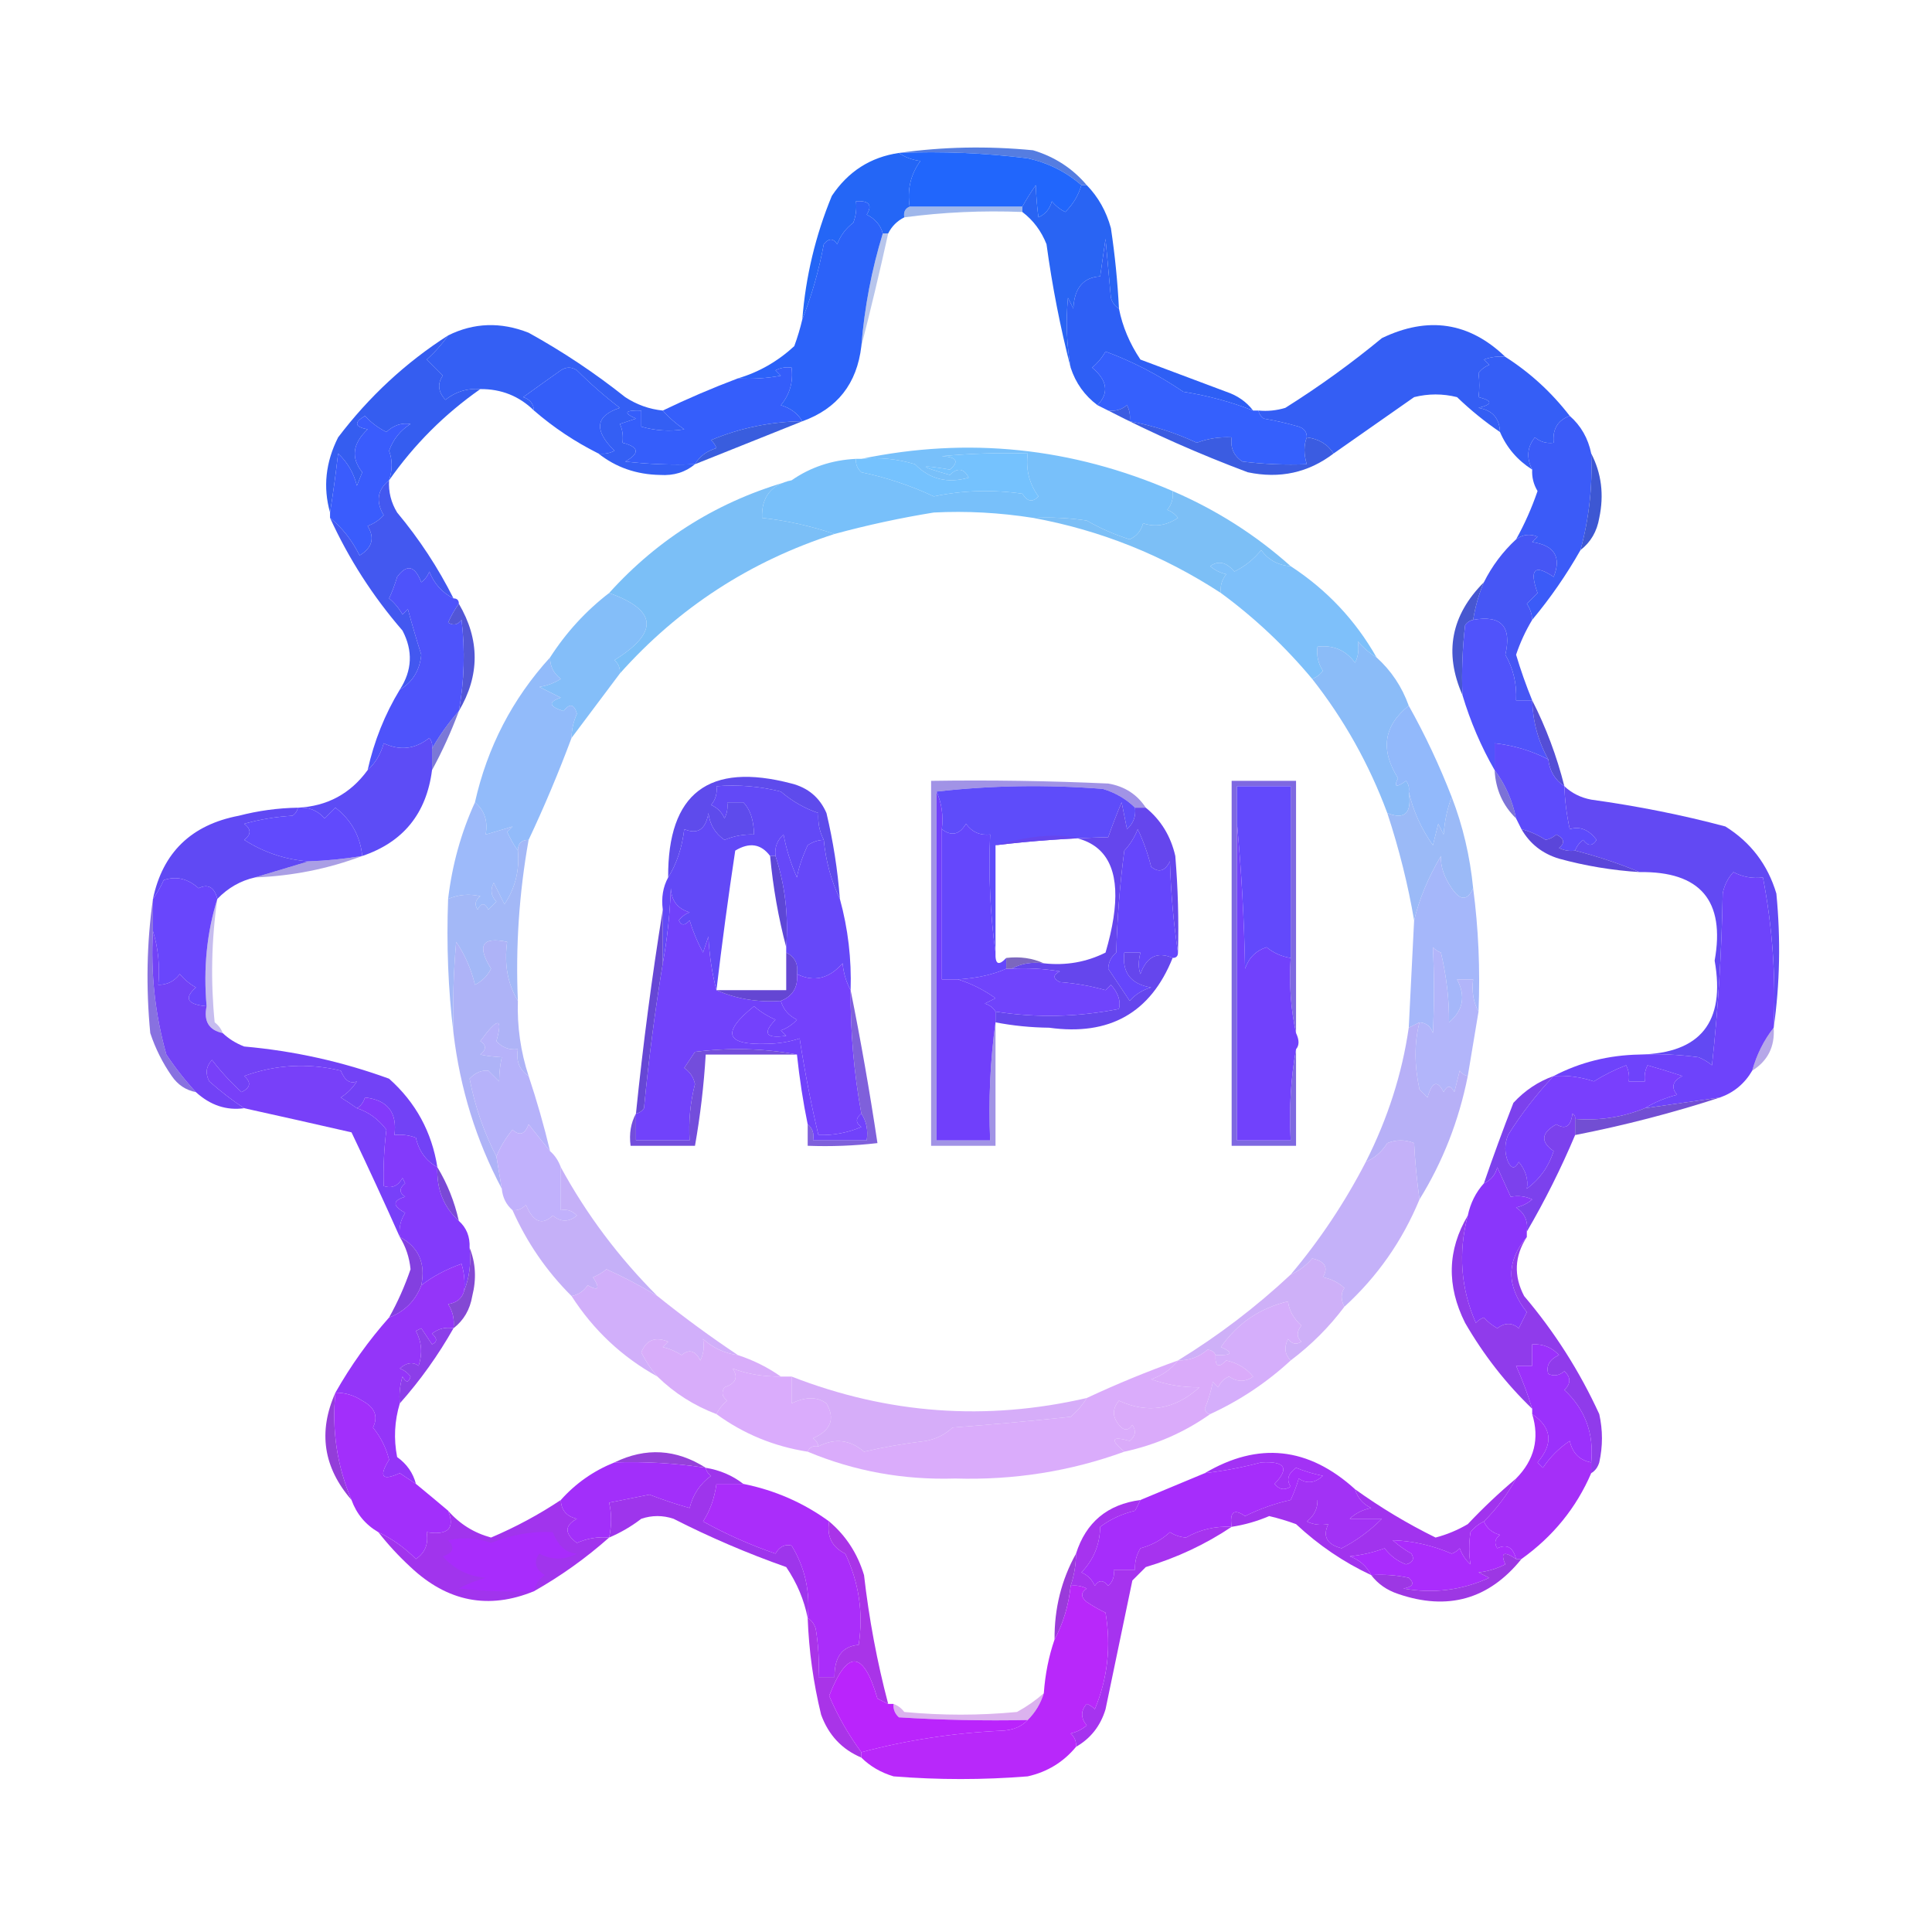 <?xml version="1.0" encoding="UTF-8"?>
<!DOCTYPE svg PUBLIC "-//W3C//DTD SVG 1.1//EN" "http://www.w3.org/Graphics/SVG/1.1/DTD/svg11.dtd">
<svg xmlns="http://www.w3.org/2000/svg" version="1.1" width="360px" height="360px" style="shape-rendering:geometricPrecision; text-rendering:geometricPrecision; image-rendering:optimizeQuality; fill-rule:evenodd; clip-rule:evenodd" xmlns:xlink="http://www.w3.org/1999/xlink">
<g><path style="opacity:0.835" fill="#3464db" d="M 167.5,28.5 C 175.656,27.343 183.99,27.177 192.5,28C 196.528,29.212 199.862,31.379 202.5,34.5C 202.167,34.5 201.833,34.5 201.5,34.5C 198.656,32.021 195.322,30.355 191.5,29.5C 183.528,28.502 175.528,28.169 167.5,28.5 Z"/></g>
<g><path style="opacity:1" fill="#2166fc" d="M 167.5,28.5 C 175.528,28.169 183.528,28.502 191.5,29.5C 195.322,30.355 198.656,32.021 201.5,34.5C 200.952,36.394 199.952,38.06 198.5,39.5C 197.522,39.023 196.689,38.357 196,37.5C 195.632,38.91 194.799,39.91 193.5,40.5C 193.245,38.657 193.078,36.657 193,34.5C 192.066,35.858 191.232,37.192 190.5,38.5C 183.5,38.5 176.5,38.5 169.5,38.5C 169.02,35.315 169.686,32.481 171.5,30C 169.942,29.79 168.609,29.29 167.5,28.5 Z"/></g>
<g><path style="opacity:1" fill="#2466f6" d="M 167.5,28.5 C 168.609,29.29 169.942,29.79 171.5,30C 169.686,32.481 169.02,35.315 169.5,38.5C 168.662,38.842 168.328,39.508 168.5,40.5C 167.167,41.167 166.167,42.167 165.5,43.5C 165.167,43.5 164.833,43.5 164.5,43.5C 164.063,41.926 163.063,40.759 161.5,40C 162.609,38.187 161.942,37.354 159.5,37.5C 159.657,38.873 159.49,40.207 159,41.5C 157.615,42.55 156.615,43.884 156,45.5C 155.259,44.359 154.425,44.359 153.5,45.5C 152.583,50.425 151.25,55.092 149.5,59.5C 150.127,51.528 151.96,43.862 155,36.5C 158.034,31.949 162.201,29.282 167.5,28.5 Z"/></g>
<g><path style="opacity:0.471" fill="#3466d5" d="M 169.5,38.5 C 176.5,38.5 183.5,38.5 190.5,38.5C 190.5,38.833 190.5,39.167 190.5,39.5C 183.08,39.203 175.746,39.536 168.5,40.5C 168.328,39.508 168.662,38.842 169.5,38.5 Z"/></g>
<g><path style="opacity:1" fill="#2c62f9" d="M 164.5,43.5 C 162.423,50.226 161.089,57.226 160.5,64.5C 159.682,71.496 156.015,76.163 149.5,78.5C 148.665,77.057 147.332,76.057 145.5,75.5C 147.173,73.478 147.84,71.144 147.5,68.5C 146.448,68.35 145.448,68.517 144.5,69C 144.833,69.333 145.167,69.667 145.5,70C 142.854,70.497 140.187,70.664 137.5,70.5C 141.399,69.352 144.899,67.352 148,64.5C 148.608,62.846 149.108,61.179 149.5,59.5C 151.25,55.092 152.583,50.425 153.5,45.5C 154.425,44.359 155.259,44.359 156,45.5C 156.615,43.884 157.615,42.55 159,41.5C 159.49,40.207 159.657,38.873 159.5,37.5C 161.942,37.354 162.609,38.187 161.5,40C 163.063,40.759 164.063,41.926 164.5,43.5 Z"/></g>
<g><path style="opacity:1" fill="#2964f3" d="M 201.5,34.5 C 201.833,34.5 202.167,34.5 202.5,34.5C 204.64,36.7 206.14,39.367 207,42.5C 207.748,47.481 208.248,52.481 208.5,57.5C 207.778,57.083 207.278,56.416 207,55.5C 206.667,51.833 206.333,48.167 206,44.5C 205.667,46.833 205.333,49.167 205,51.5C 201.846,51.682 200.18,53.682 200,57.5C 199.667,56.833 199.333,56.167 199,55.5C 198.585,59.848 198.751,64.181 199.5,68.5C 197.578,61.055 196.078,53.388 195,45.5C 194.021,43.032 192.521,41.032 190.5,39.5C 190.5,39.167 190.5,38.833 190.5,38.5C 191.232,37.192 192.066,35.858 193,34.5C 193.078,36.657 193.245,38.657 193.5,40.5C 194.799,39.91 195.632,38.91 196,37.5C 196.689,38.357 197.522,39.023 198.5,39.5C 199.952,38.06 200.952,36.394 201.5,34.5 Z"/></g>
<g><path style="opacity:0.369" fill="#3e62cd" d="M 164.5,43.5 C 164.833,43.5 165.167,43.5 165.5,43.5C 163.932,50.612 162.265,57.612 160.5,64.5C 161.089,57.226 162.423,50.226 164.5,43.5 Z"/></g>
<g><path style="opacity:1" fill="#2e5ff5" d="M 208.5,57.5 C 209.155,60.829 210.488,63.995 212.5,67C 217.833,69 223.167,71 228.5,73C 230.584,73.697 232.251,74.864 233.5,76.5C 229.341,74.876 225.007,73.709 220.5,73C 215.774,69.811 210.94,67.311 206,65.5C 205.355,66.646 204.522,67.646 203.5,68.5C 206.353,70.887 206.686,73.22 204.5,75.5C 202.1,73.704 200.433,71.37 199.5,68.5C 198.751,64.181 198.585,59.848 199,55.5C 199.333,56.167 199.667,56.833 200,57.5C 200.18,53.682 201.846,51.682 205,51.5C 205.333,49.167 205.667,46.833 206,44.5C 206.333,48.167 206.667,51.833 207,55.5C 207.278,56.416 207.778,57.083 208.5,57.5 Z"/></g>
<g><path style="opacity:1" fill="#345ff4" d="M 123.5,76.5 C 124.64,77.801 125.973,78.968 127.5,80C 124.808,80.43 122.141,80.263 119.5,79.5C 119.5,78.5 119.5,77.5 119.5,76.5C 116.402,76.412 116.068,76.912 118.5,78C 117.5,78.333 116.5,78.667 115.5,79C 115.982,80.008 116.148,81.175 116,82.5C 119.097,83.289 119.264,84.456 116.5,86C 120.821,86.499 125.154,86.666 129.5,86.5C 127.71,87.997 125.544,88.664 123,88.5C 118.598,88.423 114.764,87.09 111.5,84.5C 112.552,84.65 113.552,84.483 114.5,84C 110.607,80.148 110.941,77.481 115.5,76C 112.669,73.838 110.002,71.505 107.5,69C 106.5,68.333 105.5,68.333 104.5,69C 102.139,70.669 99.805,72.335 97.5,74C 98.756,74.417 99.423,75.25 99.5,76.5C 96.744,73.802 93.411,72.469 89.5,72.5C 87.064,72.317 84.897,72.984 83,74.5C 81.632,73.007 81.465,71.507 82.5,70C 81.5,69 80.5,68 79.5,67C 81.041,65.629 82.375,64.129 83.5,62.5C 88.308,60.117 93.308,59.95 98.5,62C 104.844,65.504 110.844,69.504 116.5,74C 118.65,75.411 120.984,76.245 123.5,76.5 Z"/></g>
<g><path style="opacity:1" fill="#345ef9" d="M 111.5,84.5 C 107.148,82.326 103.148,79.66 99.5,76.5C 99.423,75.25 98.756,74.417 97.5,74C 99.805,72.335 102.139,70.669 104.5,69C 105.5,68.333 106.5,68.333 107.5,69C 110.002,71.505 112.669,73.838 115.5,76C 110.941,77.481 110.607,80.148 114.5,84C 113.552,84.483 112.552,84.65 111.5,84.5 Z"/></g>
<g><path style="opacity:1" fill="#355efb" d="M 149.5,78.5 C 143.617,78.567 137.95,79.733 132.5,82C 132.957,82.414 133.291,82.914 133.5,83.5C 131.668,84.057 130.335,85.057 129.5,86.5C 125.154,86.666 120.821,86.499 116.5,86C 119.264,84.456 119.097,83.289 116,82.5C 116.148,81.175 115.982,80.008 115.5,79C 116.5,78.667 117.5,78.333 118.5,78C 116.068,76.912 116.402,76.412 119.5,76.5C 119.5,77.5 119.5,78.5 119.5,79.5C 122.141,80.263 124.808,80.43 127.5,80C 125.973,78.968 124.64,77.801 123.5,76.5C 128.008,74.324 132.675,72.324 137.5,70.5C 140.187,70.664 142.854,70.497 145.5,70C 145.167,69.667 144.833,69.333 144.5,69C 145.448,68.517 146.448,68.35 147.5,68.5C 147.84,71.144 147.173,73.478 145.5,75.5C 147.332,76.057 148.665,77.057 149.5,78.5 Z"/></g>
<g><path style="opacity:1" fill="#345ef4" d="M 280.5,66.5 C 279.127,66.343 277.793,66.51 276.5,67C 276.833,67.333 277.167,67.667 277.5,68C 276.692,68.308 276.025,68.808 275.5,69.5C 275.694,71.07 275.694,72.57 275.5,74C 278.167,74.667 278.167,75.333 275.5,76C 278.072,76.431 279.406,77.931 279.5,80.5C 276.681,78.581 274.014,76.415 271.5,74C 268.833,73.333 266.167,73.333 263.5,74C 258.471,77.51 253.471,81.01 248.5,84.5C 247.395,82.777 245.728,81.777 243.5,81.5C 243.53,80.503 243.03,79.836 242,79.5C 239.865,78.873 237.698,78.373 235.5,78C 234.944,77.617 234.611,77.117 234.5,76.5C 236.199,76.66 237.866,76.493 239.5,76C 245.779,72.054 251.779,67.721 257.5,63C 266.107,58.864 273.774,60.031 280.5,66.5 Z"/></g>
<g><path style="opacity:1" fill="#355ef6" d="M 280.5,66.5 C 285.105,69.436 289.105,73.102 292.5,77.5C 290.259,78.3 289.259,79.966 289.5,82.5C 288.178,82.67 287.011,82.337 286,81.5C 284.559,83.305 284.392,85.305 285.5,87.5C 282.757,85.761 280.757,83.427 279.5,80.5C 279.406,77.931 278.072,76.431 275.5,76C 278.167,75.333 278.167,74.667 275.5,74C 275.694,72.57 275.694,71.07 275.5,69.5C 276.025,68.808 276.692,68.308 277.5,68C 277.167,67.667 276.833,67.333 276.5,67C 277.793,66.51 279.127,66.343 280.5,66.5 Z"/></g>
<g><path style="opacity:1" fill="#355df0" d="M 83.5,62.5 C 82.375,64.129 81.041,65.629 79.5,67C 80.5,68 81.5,69 82.5,70C 81.465,71.507 81.632,73.007 83,74.5C 84.897,72.984 87.064,72.317 89.5,72.5C 82.833,77.167 77.167,82.833 72.5,89.5C 73.138,87.54 73.138,85.707 72.5,84C 73.255,81.867 74.588,80.2 76.5,79C 74.837,78.735 73.337,79.235 72,80.5C 70.488,79.743 69.154,78.743 68,77.5C 65.904,78.716 66.071,79.549 68.5,80C 65.683,82.647 65.35,85.314 67.5,88C 67.167,88.833 66.833,89.667 66.5,90.5C 65.915,88.135 64.748,86.135 63,84.5C 62.58,88.191 62.08,91.858 61.5,95.5C 60.167,90.804 60.667,86.137 63,81.5C 68.77,73.892 75.603,67.559 83.5,62.5 Z"/></g>
<g><path style="opacity:1" fill="#3560fd" d="M 233.5,76.5 C 233.833,76.5 234.167,76.5 234.5,76.5C 234.611,77.117 234.944,77.617 235.5,78C 237.698,78.373 239.865,78.873 242,79.5C 243.03,79.836 243.53,80.503 243.5,81.5C 242.929,82.973 242.929,84.64 243.5,86.5C 239.486,86.665 235.486,86.499 231.5,86C 229.893,84.951 229.227,83.451 229.5,81.5C 227.266,81.38 225.099,81.713 223,82.5C 218.964,80.619 214.797,79.285 210.5,78.5C 210.649,77.448 210.483,76.448 210,75.5C 208.989,76.337 207.822,76.67 206.5,76.5C 205.833,76.167 205.167,75.833 204.5,75.5C 206.686,73.22 206.353,70.887 203.5,68.5C 204.522,67.646 205.355,66.646 206,65.5C 210.94,67.311 215.774,69.811 220.5,73C 225.007,73.709 229.341,74.876 233.5,76.5 Z"/></g>
<g><path style="opacity:1" fill="#395dde" d="M 149.5,78.5 C 142.89,81.132 136.224,83.799 129.5,86.5C 130.335,85.057 131.668,84.057 133.5,83.5C 133.291,82.914 132.957,82.414 132.5,82C 137.95,79.733 143.617,78.567 149.5,78.5 Z"/></g>
<g><path style="opacity:1" fill="#3b5ce1" d="M 243.5,81.5 C 245.728,81.777 247.395,82.777 248.5,84.5C 243.8,88.088 238.467,89.254 232.5,88C 223.49,84.621 214.823,80.787 206.5,76.5C 207.822,76.67 208.989,76.337 210,75.5C 210.483,76.448 210.649,77.448 210.5,78.5C 214.797,79.285 218.964,80.619 223,82.5C 225.099,81.713 227.266,81.38 229.5,81.5C 229.227,83.451 229.893,84.951 231.5,86C 235.486,86.499 239.486,86.665 243.5,86.5C 242.929,84.64 242.929,82.973 243.5,81.5 Z"/></g>
<g><path style="opacity:1" fill="#3a5cfd" d="M 72.5,89.5 C 70.313,91.282 69.98,93.448 71.5,96C 70.672,96.915 69.672,97.581 68.5,98C 69.869,100.239 69.369,102.073 67,103.5C 65.618,100.695 63.784,98.361 61.5,96.5C 61.5,96.167 61.5,95.833 61.5,95.5C 62.08,91.858 62.58,88.191 63,84.5C 64.748,86.135 65.915,88.135 66.5,90.5C 66.833,89.667 67.167,88.833 67.5,88C 65.35,85.314 65.683,82.647 68.5,80C 66.071,79.549 65.904,78.716 68,77.5C 69.154,78.743 70.488,79.743 72,80.5C 73.337,79.235 74.837,78.735 76.5,79C 74.588,80.2 73.255,81.867 72.5,84C 73.138,85.707 73.138,87.54 72.5,89.5 Z"/></g>
<g><path style="opacity:1" fill="#78c0fa" d="M 218.5,91.5 C 218.67,92.822 218.337,93.989 217.5,95C 218.308,95.308 218.975,95.808 219.5,96.5C 217.345,97.928 215.179,98.261 213,97.5C 212.632,98.91 211.799,99.91 210.5,100.5C 207.675,99.617 205.008,98.45 202.5,97C 199.183,96.502 195.85,96.335 192.5,96.5C 186.247,95.518 180.081,95.185 174,95.5C 167.762,96.51 161.595,97.844 155.5,99.5C 151.03,97.993 146.53,96.993 142,96.5C 141.86,92.627 143.693,90.294 147.5,89.5C 151.022,87.05 155.022,85.717 159.5,85.5C 159.414,86.496 159.748,87.329 160.5,88C 165.152,88.971 169.652,90.471 174,92.5C 179.416,91.361 184.916,91.194 190.5,92C 191.424,93.489 192.424,93.656 193.5,92.5C 191.777,90.132 191.11,87.466 191.5,84.5C 186.156,84.334 180.823,84.501 175.5,85C 178.279,85.149 178.779,85.983 177,87.5C 171.055,86.494 171.055,86.827 177,88.5C 178.412,87.077 179.579,87.244 180.5,89C 176.57,90.138 173.236,89.305 170.5,86.5C 167.232,85.513 163.898,85.18 160.5,85.5C 180.364,81.367 199.697,83.367 218.5,91.5 Z"/></g>
<g><path style="opacity:1" fill="#75c2fe" d="M 159.5,85.5 C 159.833,85.5 160.167,85.5 160.5,85.5C 163.898,85.18 167.232,85.513 170.5,86.5C 173.236,89.305 176.57,90.138 180.5,89C 179.579,87.244 178.412,87.077 177,88.5C 171.055,86.827 171.055,86.494 177,87.5C 178.779,85.983 178.279,85.149 175.5,85C 180.823,84.501 186.156,84.334 191.5,84.5C 191.11,87.466 191.777,90.132 193.5,92.5C 192.424,93.656 191.424,93.489 190.5,92C 184.916,91.194 179.416,91.361 174,92.5C 169.652,90.471 165.152,88.971 160.5,88C 159.748,87.329 159.414,86.496 159.5,85.5 Z"/></g>
<g><path style="opacity:1" fill="#3b5bf8" d="M 292.5,77.5 C 294.588,79.336 295.921,81.669 296.5,84.5C 296.765,90.64 296.098,96.64 294.5,102.5C 291.883,107.114 288.883,111.447 285.5,115.5C 285.461,114.417 285.127,113.417 284.5,112.5C 285.167,111.833 285.833,111.167 286.5,110.5C 284.928,106.063 285.928,105.063 289.5,107.5C 290.988,103.79 289.655,101.623 285.5,101C 285.833,100.667 286.167,100.333 286.5,100C 285.072,99.421 283.738,99.588 282.5,100.5C 284.079,97.67 285.412,94.67 286.5,91.5C 285.754,90.264 285.421,88.93 285.5,87.5C 284.392,85.305 284.559,83.305 286,81.5C 287.011,82.337 288.178,82.67 289.5,82.5C 289.259,79.966 290.259,78.3 292.5,77.5 Z"/></g>
<g><path style="opacity:1" fill="#3d57d3" d="M 296.5,84.5 C 298.412,88.194 298.912,92.194 298,96.5C 297.576,99.025 296.41,101.025 294.5,102.5C 296.098,96.64 296.765,90.64 296.5,84.5 Z"/></g>
<g><path style="opacity:1" fill="#7bbff7" d="M 147.5,89.5 C 143.693,90.294 141.86,92.627 142,96.5C 146.53,96.993 151.03,97.993 155.5,99.5C 139.781,104.562 126.448,113.229 115.5,125.5C 115.586,124.504 115.252,123.671 114.5,123C 122.807,117.84 122.474,113.674 113.5,110.5C 122.789,100.215 134.122,93.215 147.5,89.5 Z"/></g>
<g><path style="opacity:1" fill="#7cbff6" d="M 218.5,91.5 C 226.659,95.016 233.993,99.683 240.5,105.5C 238.179,105.342 236.346,104.342 235,102.5C 233.622,104.213 231.955,105.547 230,106.5C 228.512,104.733 227.012,104.399 225.5,105.5C 226.376,106.251 227.376,106.751 228.5,107C 227.663,108.011 227.33,109.178 227.5,110.5C 216.729,103.468 205.062,98.801 192.5,96.5C 195.85,96.335 199.183,96.502 202.5,97C 205.008,98.45 207.675,99.617 210.5,100.5C 211.799,99.91 212.632,98.91 213,97.5C 215.179,98.261 217.345,97.928 219.5,96.5C 218.975,95.808 218.308,95.308 217.5,95C 218.337,93.989 218.67,92.822 218.5,91.5 Z"/></g>
<g><path style="opacity:0.997" fill="#4358f0" d="M 72.5,89.5 C 72.372,91.655 72.872,93.655 74,95.5C 78.142,100.463 81.642,105.796 84.5,111.5C 82.394,110.434 80.894,108.767 80,106.5C 79.692,107.308 79.192,107.975 78.5,108.5C 77.306,105.381 75.806,105.048 74,107.5C 73.598,108.872 73.098,110.205 72.5,111.5C 73.522,112.354 74.355,113.354 75,114.5C 75.333,114.167 75.667,113.833 76,113.5C 76.771,116.346 77.605,119.18 78.5,122C 78.2,124.944 76.866,127.111 74.5,128.5C 76.807,124.934 76.974,121.268 75,117.5C 69.481,111.123 64.981,104.123 61.5,96.5C 63.784,98.361 65.618,100.695 67,103.5C 69.369,102.073 69.869,100.239 68.5,98C 69.672,97.581 70.672,96.915 71.5,96C 69.98,93.448 70.313,91.282 72.5,89.5 Z"/></g>
<g><path style="opacity:1" fill="#7ec0fa" d="M 240.5,105.5 C 247.236,109.901 252.57,115.568 256.5,122.5C 255.206,121.71 254.039,120.71 253,119.5C 253.263,120.951 253.096,122.284 252.5,123.5C 250.754,121.146 248.421,120.146 245.5,120.5C 245.286,122.144 245.62,123.644 246.5,125C 245.956,125.717 245.289,126.217 244.5,126.5C 239.463,120.462 233.797,115.129 227.5,110.5C 227.33,109.178 227.663,108.011 228.5,107C 227.376,106.751 226.376,106.251 225.5,105.5C 227.012,104.399 228.512,104.733 230,106.5C 231.955,105.547 233.622,104.213 235,102.5C 236.346,104.342 238.179,105.342 240.5,105.5 Z"/></g>
<g><path style="opacity:1" fill="#4656f5" d="M 285.5,115.5 C 284.259,117.568 283.259,119.735 282.5,122C 283.367,124.896 284.367,127.729 285.5,130.5C 284.5,130.5 283.5,130.5 282.5,130.5C 282.653,127.423 281.986,124.589 280.5,122C 281.726,116.728 279.726,114.561 274.5,115.5C 274.878,113.079 275.545,110.746 276.5,108.5C 278.016,105.467 280.016,102.8 282.5,100.5C 283.738,99.588 285.072,99.421 286.5,100C 286.167,100.333 285.833,100.667 285.5,101C 289.655,101.623 290.988,103.79 289.5,107.5C 285.928,105.063 284.928,106.063 286.5,110.5C 285.833,111.167 285.167,111.833 284.5,112.5C 285.127,113.417 285.461,114.417 285.5,115.5 Z"/></g>
<g><path style="opacity:1" fill="#4757d0" d="M 276.5,108.5 C 275.545,110.746 274.878,113.079 274.5,115.5C 273.883,115.611 273.383,115.944 273,116.5C 272.501,120.821 272.334,125.154 272.5,129.5C 269.044,121.63 270.377,114.63 276.5,108.5 Z"/></g>
<g><path style="opacity:1" fill="#5256d6" d="M 85.5,112.5 C 89.429,119.183 89.429,125.85 85.5,132.5C 86.521,126.87 86.687,121.204 86,115.5C 85.282,116.451 84.449,116.617 83.5,116C 84.085,114.698 84.751,113.531 85.5,112.5 Z"/></g>
<g><path style="opacity:1" fill="#84bef9" d="M 113.5,110.5 C 122.474,113.674 122.807,117.84 114.5,123C 115.252,123.671 115.586,124.504 115.5,125.5C 112.469,129.524 109.469,133.524 106.5,137.5C 106.519,135.94 106.852,134.44 107.5,133C 106.99,131.174 106.156,131.007 105,132.5C 102.266,131.638 102.099,130.805 104.5,130C 103.167,129.333 101.833,128.667 100.5,128C 101.938,127.781 103.271,127.281 104.5,126.5C 103.147,125.476 102.48,124.143 102.5,122.5C 105.508,117.828 109.175,113.828 113.5,110.5 Z"/></g>
<g><path style="opacity:1" fill="#4e53fb" d="M 84.5,111.5 C 85.167,111.5 85.5,111.833 85.5,112.5C 84.751,113.531 84.085,114.698 83.5,116C 84.449,116.617 85.282,116.451 86,115.5C 86.687,121.204 86.521,126.87 85.5,132.5C 83.588,134.657 81.921,136.991 80.5,139.5C 80.631,138.761 80.464,138.094 80,137.5C 77.366,139.594 74.533,139.927 71.5,138.5C 70.935,140.544 69.935,142.21 68.5,143.5C 69.704,138.105 71.704,133.105 74.5,128.5C 76.866,127.111 78.2,124.944 78.5,122C 77.605,119.18 76.771,116.346 76,113.5C 75.667,113.833 75.333,114.167 75,114.5C 74.355,113.354 73.522,112.354 72.5,111.5C 73.098,110.205 73.598,108.872 74,107.5C 75.806,105.048 77.306,105.381 78.5,108.5C 79.192,107.975 79.692,107.308 80,106.5C 80.894,108.767 82.394,110.434 84.5,111.5 Z"/></g>
<g><path style="opacity:1" fill="#5053fb" d="M 285.5,130.5 C 285.622,134.464 286.622,138.131 288.5,141.5C 285.377,139.885 282.044,138.885 278.5,138.5C 278.5,140.167 278.5,141.833 278.5,143.5C 275.988,139.134 273.988,134.467 272.5,129.5C 272.334,125.154 272.501,120.821 273,116.5C 273.383,115.944 273.883,115.611 274.5,115.5C 279.726,114.561 281.726,116.728 280.5,122C 281.986,124.589 282.653,127.423 282.5,130.5C 283.5,130.5 284.5,130.5 285.5,130.5 Z"/></g>
<g><path style="opacity:1" fill="#8bbcf8" d="M 256.5,122.5 C 259.241,124.975 261.241,127.975 262.5,131.5C 257.83,135.225 257.163,139.725 260.5,145C 259.66,146.666 260.16,146.833 262,145.5C 262.464,146.094 262.631,146.761 262.5,147.5C 263.128,151.491 261.795,152.824 258.5,151.5C 255.114,142.39 250.448,134.057 244.5,126.5C 245.289,126.217 245.956,125.717 246.5,125C 245.62,123.644 245.286,122.144 245.5,120.5C 248.421,120.146 250.754,121.146 252.5,123.5C 253.096,122.284 253.263,120.951 253,119.5C 254.039,120.71 255.206,121.71 256.5,122.5 Z"/></g>
<g><path style="opacity:0.796" fill="#5956cc" d="M 85.5,132.5 C 84.07,136.354 82.403,140.021 80.5,143.5C 80.5,142.167 80.5,140.833 80.5,139.5C 81.921,136.991 83.588,134.657 85.5,132.5 Z"/></g>
<g><path style="opacity:1" fill="#5d4cf6" d="M 80.5,139.5 C 80.5,140.833 80.5,142.167 80.5,143.5C 79.465,151.596 75.132,156.93 67.5,159.5C 67.126,155.79 65.459,152.79 62.5,150.5C 61.833,151.167 61.167,151.833 60.5,152.5C 59.158,150.995 57.492,150.328 55.5,150.5C 60.961,150.237 65.294,147.904 68.5,143.5C 69.935,142.21 70.935,140.544 71.5,138.5C 74.533,139.927 77.366,139.594 80,137.5C 80.464,138.094 80.631,138.761 80.5,139.5 Z"/></g>
<g><path style="opacity:1" fill="#544ed6" d="M 285.5,130.5 C 288.068,135.525 290.068,140.859 291.5,146.5C 289.75,145.341 288.75,143.674 288.5,141.5C 286.622,138.131 285.622,134.464 285.5,130.5 Z"/></g>
<g><path style="opacity:1" fill="#92b9fb" d="M 262.5,131.5 C 265.537,136.918 268.203,142.584 270.5,148.5C 269.686,150.631 269.186,152.964 269,155.5C 268.667,154.833 268.333,154.167 268,153.5C 267.667,154.833 267.333,156.167 267,157.5C 264.802,154.378 263.302,151.045 262.5,147.5C 262.631,146.761 262.464,146.094 262,145.5C 260.16,146.833 259.66,146.666 260.5,145C 257.163,139.725 257.83,135.225 262.5,131.5 Z"/></g>
<g><path style="opacity:1" fill="#5d4bfc" d="M 288.5,141.5 C 288.75,143.674 289.75,145.341 291.5,146.5C 291.573,149.068 291.906,151.734 292.5,154.5C 294.373,153.911 296.04,154.578 297.5,156.5C 296.726,157.711 295.893,157.711 295,156.5C 294.283,157.044 293.783,157.711 293.5,158.5C 292.448,158.649 291.448,158.483 290.5,158C 291.654,157.086 291.487,156.253 290,155.5C 289.439,156.022 288.772,156.355 288,156.5C 286.594,155.586 285.094,154.92 283.5,154.5C 283.167,153.833 282.833,153.167 282.5,152.5C 281.821,149.161 280.488,146.161 278.5,143.5C 278.5,141.833 278.5,140.167 278.5,138.5C 282.044,138.885 285.377,139.885 288.5,141.5 Z"/></g>
<g><path style="opacity:0.999" fill="#92bbfa" d="M 102.5,122.5 C 102.48,124.143 103.147,125.476 104.5,126.5C 103.271,127.281 101.938,127.781 100.5,128C 101.833,128.667 103.167,129.333 104.5,130C 102.099,130.805 102.266,131.638 105,132.5C 106.156,131.007 106.99,131.174 107.5,133C 106.852,134.44 106.519,135.94 106.5,137.5C 104.066,144.022 101.4,150.355 98.5,156.5C 97.167,156.5 96.5,157.167 96.5,158.5C 95.751,157.469 95.085,156.302 94.5,155C 94.833,154.667 95.167,154.333 95.5,154C 93.956,154.487 92.29,154.987 90.5,155.5C 90.947,152.99 90.28,150.99 88.5,149.5C 90.809,139.214 95.475,130.214 102.5,122.5 Z"/></g>
<g><path style="opacity:0.8" fill="#5c4fcd" d="M 278.5,143.5 C 280.488,146.161 281.821,149.161 282.5,152.5C 280.026,150.102 278.692,147.102 278.5,143.5 Z"/></g>
<g><path style="opacity:1" fill="#5e4cfa" d="M 174.5,147.5 C 184.658,146.341 194.992,146.175 205.5,147C 207.853,147.713 209.853,148.879 211.5,150.5C 211.688,152.103 211.188,153.437 210,154.5C 209.667,152.833 209.333,151.167 209,149.5C 208.088,151.659 207.255,153.825 206.5,156C 199.321,156.171 192.321,156.671 185.5,157.5C 185.5,164.167 185.5,170.833 185.5,177.5C 184.508,170.352 184.175,163.019 184.5,155.5C 182.61,155.703 181.11,155.037 180,153.5C 178.774,155.548 177.274,155.881 175.5,154.5C 175.802,151.941 175.468,149.607 174.5,147.5 Z"/></g>
<g><path style="opacity:1" fill="#5e4bec" d="M 156.5,167.5 C 154.875,164.109 153.875,160.442 153.5,156.5C 152.699,154.958 152.366,153.292 152.5,151.5C 149.957,150.643 147.623,149.31 145.5,147.5C 141.555,146.509 137.555,146.176 133.5,146.5C 133.67,147.822 133.337,148.989 132.5,150C 133.667,150.5 134.5,151.333 135,152.5C 135.483,151.552 135.649,150.552 135.5,149.5C 136.5,149.5 137.5,149.5 138.5,149.5C 139.778,150.791 140.445,152.791 140.5,155.5C 138.599,155.433 136.766,155.767 135,156.5C 133.265,155.318 132.265,153.651 132,151.5C 131.503,154.55 130.003,155.55 127.5,154.5C 127.094,157.939 126.094,160.939 124.5,163.5C 124.407,147.778 132.074,141.945 147.5,146C 150.583,146.786 152.749,148.619 154,151.5C 155.253,156.773 156.087,162.106 156.5,167.5 Z"/></g>
<g><path style="opacity:1" fill="#6249f3" d="M 291.5,146.5 C 292.882,147.801 294.548,148.634 296.5,149C 305.232,150.213 313.565,151.88 321.5,154C 326.231,156.956 329.398,161.123 331,166.5C 331.823,175.01 331.657,183.344 330.5,191.5C 330.933,182.039 330.267,172.706 328.5,163.5C 326.533,163.739 324.699,163.406 323,162.5C 321.956,163.623 321.29,164.956 321,166.5C 320.807,177.489 320.14,188.156 319,198.5C 318.25,197.874 317.416,197.374 316.5,197C 312.848,196.501 309.182,196.335 305.5,196.5C 316.861,196.288 321.527,190.454 319.5,179C 321.501,167.835 316.834,162.335 305.5,162.5C 301.753,160.93 297.753,159.596 293.5,158.5C 293.783,157.711 294.283,157.044 295,156.5C 295.893,157.711 296.726,157.711 297.5,156.5C 296.04,154.578 294.373,153.911 292.5,154.5C 291.906,151.734 291.573,149.068 291.5,146.5 Z"/></g>
<g><path style="opacity:1" fill="#614afd" d="M 55.5,150.5 C 57.492,150.328 59.158,150.995 60.5,152.5C 61.167,151.833 61.833,151.167 62.5,150.5C 65.459,152.79 67.126,155.79 67.5,159.5C 64.193,160.051 60.86,160.384 57.5,160.5C 53.174,160.182 49.174,158.848 45.5,156.5C 46.833,155.5 46.833,154.5 45.5,153.5C 48.447,152.679 51.447,152.179 54.5,152C 55.056,151.617 55.389,151.117 55.5,150.5 Z"/></g>
<g><path style="opacity:1" fill="#9dbafa" d="M 88.5,149.5 C 90.28,150.99 90.947,152.99 90.5,155.5C 92.29,154.987 93.956,154.487 95.5,154C 95.167,154.333 94.833,154.667 94.5,155C 95.085,156.302 95.751,157.469 96.5,158.5C 96.836,162.167 96.003,165.5 94,168.5C 93.333,167.167 92.667,165.833 92,164.5C 91.316,165.784 91.483,166.951 92.5,168C 92,168.5 91.5,169 91,169.5C 90.333,168.167 89.667,168.167 89,169.5C 88.383,168.551 88.549,167.718 89.5,167C 87.455,166.51 85.455,166.677 83.5,167.5C 84.249,161.161 85.916,155.161 88.5,149.5 Z"/></g>
<g><path style="opacity:1" fill="#6547fc" d="M 185.5,177.5 C 185.409,179.698 186.075,180.031 187.5,178.5C 187.5,179.167 187.5,179.833 187.5,180.5C 185.057,181.603 182.057,182.269 178.5,182.5C 177.5,182.5 176.5,182.5 175.5,182.5C 175.5,173.167 175.5,163.833 175.5,154.5C 177.274,155.881 178.774,155.548 180,153.5C 181.11,155.037 182.61,155.703 184.5,155.5C 184.175,163.019 184.508,170.352 185.5,177.5 Z"/></g>
<g><path style="opacity:1" fill="#9bbaf7" d="M 262.5,147.5 C 263.302,151.045 264.802,154.378 267,157.5C 267.333,156.167 267.667,154.833 268,153.5C 268.333,154.167 268.667,154.833 269,155.5C 269.186,152.964 269.686,150.631 270.5,148.5C 272.579,153.873 273.912,159.539 274.5,165.5C 273.438,167.879 272.105,167.879 270.5,165.5C 269.062,163.401 268.395,161.401 268.5,159.5C 266.096,163.583 264.43,167.583 263.5,171.5C 262.358,164.82 260.692,158.153 258.5,151.5C 261.795,152.824 263.128,151.491 262.5,147.5 Z"/></g>
<g><path style="opacity:1" fill="#6049f4" d="M 55.5,150.5 C 55.389,151.117 55.056,151.617 54.5,152C 51.447,152.179 48.447,152.679 45.5,153.5C 46.833,154.5 46.833,155.5 45.5,156.5C 49.174,158.848 53.174,160.182 57.5,160.5C 54.167,161.5 50.833,162.5 47.5,163.5C 44.825,164.103 42.492,165.436 40.5,167.5C 39.952,165.313 38.785,164.646 37,165.5C 34.968,163.696 32.801,163.196 30.5,164C 29.915,165.302 29.248,166.469 28.5,167.5C 30.313,158.855 35.647,153.689 44.5,152C 48.114,151.064 51.78,150.564 55.5,150.5 Z"/></g>
<g><path style="opacity:1" fill="#5b46da" d="M 283.5,154.5 C 285.094,154.92 286.594,155.586 288,156.5C 288.772,156.355 289.439,156.022 290,155.5C 291.487,156.253 291.654,157.086 290.5,158C 291.448,158.483 292.448,158.649 293.5,158.5C 297.753,159.596 301.753,160.93 305.5,162.5C 300.413,162.178 295.413,161.345 290.5,160C 287.405,159.065 285.071,157.231 283.5,154.5 Z"/></g>
<g><path style="opacity:0.535" fill="#5f4cce" d="M 67.5,159.5 C 61.17,161.892 54.503,163.226 47.5,163.5C 50.833,162.5 54.167,161.5 57.5,160.5C 60.86,160.384 64.193,160.051 67.5,159.5 Z"/></g>
<g><path style="opacity:1" fill="#6249f7" d="M 153.5,156.5 C 152.417,156.539 151.417,156.873 150.5,157.5C 149.457,159.783 148.791,161.783 148.5,163.5C 147.359,160.938 146.526,158.272 146,155.5C 144.812,156.563 144.312,157.897 144.5,159.5C 144.167,159.5 143.833,159.5 143.5,159.5C 141.807,157.234 139.64,156.9 137,158.5C 135.692,167.158 134.525,175.825 133.5,184.5C 132.679,181.359 132.179,178.025 132,174.5C 131.667,175.5 131.333,176.5 131,177.5C 129.983,175.624 129.149,173.624 128.5,171.5C 127.604,172.506 126.938,172.506 126.5,171.5C 127.025,170.808 127.692,170.308 128.5,170C 126.277,169.348 125.11,167.848 125,165.5C 124.826,170.351 124.326,175.018 123.5,179.5C 123.5,176.167 123.5,172.833 123.5,169.5C 123.205,167.265 123.539,165.265 124.5,163.5C 126.094,160.939 127.094,157.939 127.5,154.5C 130.003,155.55 131.503,154.55 132,151.5C 132.265,153.651 133.265,155.318 135,156.5C 136.766,155.767 138.599,155.433 140.5,155.5C 140.445,152.791 139.778,150.791 138.5,149.5C 137.5,149.5 136.5,149.5 135.5,149.5C 135.649,150.552 135.483,151.552 135,152.5C 134.5,151.333 133.667,150.5 132.5,150C 133.337,148.989 133.67,147.822 133.5,146.5C 137.555,146.176 141.555,146.509 145.5,147.5C 147.623,149.31 149.957,150.643 152.5,151.5C 152.366,153.292 152.699,154.958 153.5,156.5 Z"/></g>
<g><path style="opacity:1" fill="#6546fc" d="M 219.5,177.5 C 219.5,178.167 219.167,178.5 218.5,178.5C 215.65,177.255 213.65,178.255 212.5,181.5C 212.094,180.443 212.094,179.109 212.5,177.5C 211.5,177.5 210.5,177.5 209.5,177.5C 209.05,181.224 210.717,183.391 214.5,184C 212.924,184.44 211.59,185.273 210.5,186.5C 209.167,184.5 207.833,182.5 206.5,180.5C 206.556,179.263 207.056,178.263 208,177.5C 208.169,171.141 208.669,164.807 209.5,158.5C 210.584,157.335 211.417,156.002 212,154.5C 213.043,156.701 213.877,159.034 214.5,161.5C 215.906,162.668 217.072,162.335 218,160.5C 218.173,166.348 218.673,172.015 219.5,177.5 Z"/></g>
<g><path style="opacity:1" fill="#5d47d6" d="M 143.5,159.5 C 143.833,159.5 144.167,159.5 144.5,159.5C 146.281,164.932 146.948,170.599 146.5,176.5C 145.049,171.041 144.049,165.374 143.5,159.5 Z"/></g>
<g><path style="opacity:1" fill="#6648f9" d="M 153.5,156.5 C 153.875,160.442 154.875,164.109 156.5,167.5C 158.022,173.047 158.688,178.714 158.5,184.5C 157.698,183.048 157.198,181.382 157,179.5C 154.479,182.378 151.645,183.045 148.5,181.5C 148.771,179.62 148.104,178.287 146.5,177.5C 146.5,177.167 146.5,176.833 146.5,176.5C 146.948,170.599 146.281,164.932 144.5,159.5C 144.312,157.897 144.812,156.563 146,155.5C 146.526,158.272 147.359,160.938 148.5,163.5C 148.791,161.783 149.457,159.783 150.5,157.5C 151.417,156.873 152.417,156.539 153.5,156.5 Z"/></g>
<g><path style="opacity:0.871" fill="#6b52dc" d="M 241.5,192.5 C 240.514,188.03 240.181,183.363 240.5,178.5C 240.5,167.833 240.5,157.167 240.5,146.5C 237.167,146.5 233.833,146.5 230.5,146.5C 230.5,148.833 230.5,151.167 230.5,153.5C 230.5,173.167 230.5,192.833 230.5,212.5C 233.833,212.5 237.167,212.5 240.5,212.5C 240.178,206.642 240.511,200.975 241.5,195.5C 241.5,201.5 241.5,207.5 241.5,213.5C 237.5,213.5 233.5,213.5 229.5,213.5C 229.5,190.833 229.5,168.167 229.5,145.5C 233.5,145.5 237.5,145.5 241.5,145.5C 241.5,161.167 241.5,176.833 241.5,192.5 Z"/></g>
<g><path style="opacity:1" fill="#6249fc" d="M 240.5,178.5 C 238.83,178.249 237.33,177.582 236,176.5C 234,177.167 232.667,178.5 232,180.5C 231.83,171.324 231.33,162.324 230.5,153.5C 230.5,151.167 230.5,148.833 230.5,146.5C 233.833,146.5 237.167,146.5 240.5,146.5C 240.5,157.167 240.5,167.833 240.5,178.5 Z"/></g>
<g><path style="opacity:1" fill="#6946fc" d="M 40.5,167.5 C 38.541,173.75 37.874,180.416 38.5,187.5C 34.893,187.175 34.226,186.008 36.5,184C 35.354,183.355 34.354,182.522 33.5,181.5C 32.476,182.853 31.143,183.52 29.5,183.5C 29.813,179.958 29.479,176.625 28.5,173.5C 28.5,171.5 28.5,169.5 28.5,167.5C 29.248,166.469 29.915,165.302 30.5,164C 32.801,163.196 34.968,163.696 37,165.5C 38.785,164.646 39.952,165.313 40.5,167.5 Z"/></g>
<g><path style="opacity:1" fill="#a3b8f7" d="M 98.5,156.5 C 96.722,166.488 96.055,176.488 96.5,186.5C 94.586,183.316 93.92,179.649 94.5,175.5C 89.818,174.505 88.818,176.172 91.5,180.5C 90.833,181.833 89.833,182.833 88.5,183.5C 87.811,180.592 86.644,177.925 85,175.5C 84.501,181.157 84.334,186.824 84.5,192.5C 83.507,184.35 83.174,176.017 83.5,167.5C 85.455,166.677 87.455,166.51 89.5,167C 88.549,167.718 88.383,168.551 89,169.5C 89.667,168.167 90.333,168.167 91,169.5C 91.5,169 92,168.5 92.5,168C 91.483,166.951 91.316,165.784 92,164.5C 92.667,165.833 93.333,167.167 94,168.5C 96.003,165.5 96.836,162.167 96.5,158.5C 96.5,157.167 97.167,156.5 98.5,156.5 Z"/></g>
<g><path style="opacity:0.371" fill="#654bd4" d="M 40.5,167.5 C 39.4,175.118 39.233,182.785 40,190.5C 40.717,191.044 41.217,191.711 41.5,192.5C 38.916,191.952 37.916,190.285 38.5,187.5C 37.874,180.416 38.541,173.75 40.5,167.5 Z"/></g>
<g><path style="opacity:1" fill="#a5b7fa" d="M 274.5,165.5 C 275.492,172.982 275.825,180.648 275.5,188.5C 274.539,186.735 274.205,184.735 274.5,182.5C 273.5,182.5 272.5,182.5 271.5,182.5C 273.145,185.61 272.645,188.276 270,190.5C 270.046,186.324 269.546,181.99 268.5,177.5C 267.914,177.291 267.414,176.957 267,176.5C 267.263,181.816 267.263,187.149 267,192.5C 266.583,191.244 265.75,190.577 264.5,190.5C 263.833,190.833 263.167,191.167 262.5,191.5C 262.833,184.833 263.167,178.167 263.5,171.5C 264.43,167.583 266.096,163.583 268.5,159.5C 268.395,161.401 269.062,163.401 270.5,165.5C 272.105,167.879 273.438,167.879 274.5,165.5 Z"/></g>
<g><path style="opacity:0.953" fill="#7660bb" d="M 187.5,178.5 C 190.059,178.198 192.393,178.532 194.5,179.5C 192.265,179.205 190.265,179.539 188.5,180.5C 188.167,180.5 187.833,180.5 187.5,180.5C 187.5,179.833 187.5,179.167 187.5,178.5 Z"/></g>
<g><path style="opacity:1" fill="#7141fc" d="M 230.5,153.5 C 231.33,162.324 231.83,171.324 232,180.5C 232.667,178.5 234,177.167 236,176.5C 237.33,177.582 238.83,178.249 240.5,178.5C 240.181,183.363 240.514,188.03 241.5,192.5C 242.116,193.798 242.116,194.798 241.5,195.5C 240.511,200.975 240.178,206.642 240.5,212.5C 237.167,212.5 233.833,212.5 230.5,212.5C 230.5,192.833 230.5,173.167 230.5,153.5 Z"/></g>
<g><path style="opacity:0.774" fill="#6649d7" d="M 28.5,167.5 C 28.5,169.5 28.5,171.5 28.5,173.5C 28.055,181.325 28.888,188.991 31,196.5C 32.666,198.996 34.5,201.329 36.5,203.5C 34.629,203.141 33.129,202.141 32,200.5C 30.29,198.044 28.956,195.377 28,192.5C 27.177,183.99 27.343,175.656 28.5,167.5 Z"/></g>
<g><path style="opacity:1" fill="#703ffb" d="M 174.5,147.5 C 175.468,149.607 175.802,151.941 175.5,154.5C 175.5,163.833 175.5,173.167 175.5,182.5C 176.5,182.5 177.5,182.5 178.5,182.5C 180.933,183.248 183.266,184.415 185.5,186C 184.833,186.333 184.167,186.667 183.5,187C 184.416,187.278 185.082,187.778 185.5,188.5C 185.5,189.167 185.5,189.833 185.5,190.5C 184.508,197.648 184.175,204.981 184.5,212.5C 181.167,212.5 177.833,212.5 174.5,212.5C 174.5,190.833 174.5,169.167 174.5,147.5 Z"/></g>
<g><path style="opacity:1" fill="#6546ed" d="M 211.5,150.5 C 212.167,150.5 212.833,150.5 213.5,150.5C 216.324,152.8 218.157,155.8 219,159.5C 219.499,165.491 219.666,171.491 219.5,177.5C 218.673,172.015 218.173,166.348 218,160.5C 217.072,162.335 215.906,162.668 214.5,161.5C 213.877,159.034 213.043,156.701 212,154.5C 211.417,156.002 210.584,157.335 209.5,158.5C 208.669,164.807 208.169,171.141 208,177.5C 207.056,178.263 206.556,179.263 206.5,180.5C 207.833,182.5 209.167,184.5 210.5,186.5C 211.59,185.273 212.924,184.44 214.5,184C 210.717,183.391 209.05,181.224 209.5,177.5C 210.5,177.5 211.5,177.5 212.5,177.5C 212.094,179.109 212.094,180.443 212.5,181.5C 213.65,178.255 215.65,177.255 218.5,178.5C 214.406,188.723 206.74,193.057 195.5,191.5C 192.083,191.461 188.75,191.127 185.5,190.5C 185.5,189.833 185.5,189.167 185.5,188.5C 193.157,189.695 200.823,189.529 208.5,188C 208.868,186.527 208.368,185.027 207,183.5C 206.667,183.833 206.333,184.167 206,184.5C 203.26,183.718 200.426,183.218 197.5,183C 196.167,182.333 196.167,181.667 197.5,181C 194.518,180.502 191.518,180.335 188.5,180.5C 190.265,179.539 192.265,179.205 194.5,179.5C 198.584,179.957 202.417,179.29 206,177.5C 211.481,158.815 204.648,152.149 185.5,157.5C 192.321,156.671 199.321,156.171 206.5,156C 207.255,153.825 208.088,151.659 209,149.5C 209.333,151.167 209.667,152.833 210,154.5C 211.188,153.437 211.688,152.103 211.5,150.5 Z"/></g>
<g><path style="opacity:1" fill="#7242f6" d="M 28.5,173.5 C 29.479,176.625 29.813,179.958 29.5,183.5C 31.143,183.52 32.476,182.853 33.5,181.5C 34.354,182.522 35.354,183.355 36.5,184C 34.226,186.008 34.893,187.175 38.5,187.5C 37.916,190.285 38.916,191.952 41.5,192.5C 42.6,193.558 43.934,194.392 45.5,195C 54.799,195.826 63.799,197.826 72.5,201C 77.459,205.417 80.459,210.917 81.5,217.5C 79.365,216.297 78.032,214.463 77.5,212C 76.207,211.51 74.873,211.343 73.5,211.5C 74.051,207.294 72.217,204.96 68,204.5C 67.722,205.416 67.222,206.082 66.5,206.5C 65.602,205.842 64.602,205.176 63.5,204.5C 64.737,203.719 65.737,202.719 66.5,201.5C 65.242,202.016 64.242,201.35 63.5,199.5C 57.371,198.033 51.371,198.367 45.5,200.5C 46.855,201.675 46.688,202.675 45,203.5C 42.954,201.624 41.121,199.624 39.5,197.5C 38.386,198.723 38.219,200.056 39,201.5C 41.133,203.388 43.299,205.055 45.5,206.5C 42.198,206.956 39.198,205.956 36.5,203.5C 34.5,201.329 32.666,198.996 31,196.5C 28.888,188.991 28.055,181.325 28.5,173.5 Z"/></g>
<g><path style="opacity:1" fill="#7142fb" d="M 133.5,184.5 C 137.21,186.136 141.21,186.802 145.5,186.5C 145.937,188.074 146.937,189.241 148.5,190C 147.672,190.915 146.672,191.581 145.5,192C 145.833,192.333 146.167,192.667 146.5,193C 142.7,193.562 142.033,192.562 144.5,190C 143.034,189.365 141.7,188.531 140.5,187.5C 134.358,192.448 135.191,194.782 143,194.5C 145.094,194.464 147.094,194.131 149,193.5C 149.944,199.64 151.11,205.64 152.5,211.5C 155.271,211.579 157.937,211.079 160.5,210C 159.402,209.23 159.402,208.397 160.5,207.5C 161.451,208.919 161.784,210.585 161.5,212.5C 158.167,212.5 154.833,212.5 151.5,212.5C 151.737,211.209 151.404,210.209 150.5,209.5C 149.642,205.327 148.976,200.993 148.5,196.5C 142.347,195.347 136.014,195.18 129.5,196C 128.833,197 128.167,198 127.5,199C 128.574,199.739 129.241,200.739 129.5,202C 128.618,205.441 128.284,208.941 128.5,212.5C 125.167,212.5 121.833,212.5 118.5,212.5C 118.5,210.833 118.5,209.167 118.5,207.5C 119.117,207.389 119.617,207.056 120,206.5C 120.88,197.317 122.047,188.317 123.5,179.5C 124.326,175.018 124.826,170.351 125,165.5C 125.11,167.848 126.277,169.348 128.5,170C 127.692,170.308 127.025,170.808 126.5,171.5C 126.938,172.506 127.604,172.506 128.5,171.5C 129.149,173.624 129.983,175.624 131,177.5C 131.333,176.5 131.667,175.5 132,174.5C 132.179,178.025 132.679,181.359 133.5,184.5 Z"/></g>
<g><path style="opacity:1" fill="#7044fc" d="M 187.5,180.5 C 187.833,180.5 188.167,180.5 188.5,180.5C 191.518,180.335 194.518,180.502 197.5,181C 196.167,181.667 196.167,182.333 197.5,183C 200.426,183.218 203.26,183.718 206,184.5C 206.333,184.167 206.667,183.833 207,183.5C 208.368,185.027 208.868,186.527 208.5,188C 200.823,189.529 193.157,189.695 185.5,188.5C 185.082,187.778 184.416,187.278 183.5,187C 184.167,186.667 184.833,186.333 185.5,186C 183.266,184.415 180.933,183.248 178.5,182.5C 182.057,182.269 185.057,181.603 187.5,180.5 Z"/></g>
<g><path style="opacity:1" fill="#6e43fb" d="M 330.5,191.5 C 328.667,193.832 327.334,196.499 326.5,199.5C 325.089,201.914 323.089,203.581 320.5,204.5C 315.833,205.167 311.167,205.833 306.5,206.5C 308.277,205.4 310.277,204.566 312.5,204C 311.332,202.594 311.665,201.428 313.5,200.5C 311.314,199.779 309.147,199.113 307,198.5C 306.517,199.448 306.351,200.448 306.5,201.5C 305.5,201.5 304.5,201.5 303.5,201.5C 303.649,200.448 303.483,199.448 303,198.5C 300.895,199.311 298.895,200.311 297,201.5C 294.566,200.678 292.066,200.344 289.5,200.5C 294.411,197.939 299.744,196.606 305.5,196.5C 309.182,196.335 312.848,196.501 316.5,197C 317.416,197.374 318.25,197.874 319,198.5C 320.14,188.156 320.807,177.489 321,166.5C 321.29,164.956 321.956,163.623 323,162.5C 324.699,163.406 326.533,163.739 328.5,163.5C 330.267,172.706 330.933,182.039 330.5,191.5 Z"/></g>
<g><path style="opacity:1" fill="#6446d3" d="M 146.5,177.5 C 148.104,178.287 148.771,179.62 148.5,181.5C 148.727,183.933 147.727,185.599 145.5,186.5C 141.21,186.802 137.21,186.136 133.5,184.5C 137.833,184.5 142.167,184.5 146.5,184.5C 146.5,182.167 146.5,179.833 146.5,177.5 Z"/></g>
<g><path style="opacity:1" fill="#aeb3f7" d="M 96.5,186.5 C 96.35,191.3 97.016,195.967 98.5,200.5C 96.787,199.365 96.12,197.698 96.5,195.5C 94.897,195.688 93.563,195.188 92.5,194C 93.769,189.512 92.769,189.512 89.5,194C 90.641,194.741 90.641,195.575 89.5,196.5C 90.582,196.749 91.915,196.915 93.5,197C 93.201,198.32 93.034,199.82 93,201.5C 92.333,200.833 91.667,200.167 91,199.5C 89.719,199.381 88.552,199.881 87.5,201C 88.491,206.131 90.157,210.964 92.5,215.5C 92.833,217.5 93.167,219.5 93.5,221.5C 88.731,212.517 85.731,202.85 84.5,192.5C 84.334,186.824 84.501,181.157 85,175.5C 86.644,177.925 87.811,180.592 88.5,183.5C 89.833,182.833 90.833,181.833 91.5,180.5C 88.818,176.172 89.818,174.505 94.5,175.5C 93.92,179.649 94.586,183.316 96.5,186.5 Z"/></g>
<g><path style="opacity:1" fill="#7441fc" d="M 158.5,184.5 C 158.452,192.256 159.118,199.923 160.5,207.5C 159.402,208.397 159.402,209.23 160.5,210C 157.937,211.079 155.271,211.579 152.5,211.5C 151.11,205.64 149.944,199.64 149,193.5C 147.094,194.131 145.094,194.464 143,194.5C 135.191,194.782 134.358,192.448 140.5,187.5C 141.7,188.531 143.034,189.365 144.5,190C 142.033,192.562 142.7,193.562 146.5,193C 146.167,192.667 145.833,192.333 145.5,192C 146.672,191.581 147.672,190.915 148.5,190C 146.937,189.241 145.937,188.074 145.5,186.5C 147.727,185.599 148.727,183.933 148.5,181.5C 151.645,183.045 154.479,182.378 157,179.5C 157.198,181.382 157.698,183.048 158.5,184.5 Z"/></g>
<g><path style="opacity:1" fill="#6647d5" d="M 123.5,169.5 C 123.5,172.833 123.5,176.167 123.5,179.5C 122.047,188.317 120.88,197.317 120,206.5C 119.617,207.056 119.117,207.389 118.5,207.5C 119.814,194.649 121.48,181.983 123.5,169.5 Z"/></g>
<g><path style="opacity:0.605" fill="#644cd6" d="M 213.5,150.5 C 212.833,150.5 212.167,150.5 211.5,150.5C 209.853,148.879 207.853,147.713 205.5,147C 194.992,146.175 184.658,146.341 174.5,147.5C 174.5,169.167 174.5,190.833 174.5,212.5C 177.833,212.5 181.167,212.5 184.5,212.5C 184.175,204.981 184.508,197.648 185.5,190.5C 185.5,198.167 185.5,205.833 185.5,213.5C 181.5,213.5 177.5,213.5 173.5,213.5C 173.5,190.833 173.5,168.167 173.5,145.5C 184.505,145.333 195.505,145.5 206.5,146C 209.547,146.516 211.88,148.016 213.5,150.5 Z"/></g>
<g><path style="opacity:1" fill="#b2b5fa" d="M 275.5,188.5 C 274.833,192.5 274.167,196.5 273.5,200.5C 272.883,200.389 272.383,200.056 272,199.5C 271.667,200.833 271.333,202.167 271,203.5C 270.333,202.167 269.667,202.167 269,203.5C 267.84,201.203 266.84,201.536 266,204.5C 265.5,204 265,203.5 264.5,203C 263.522,198.459 263.522,194.292 264.5,190.5C 265.75,190.577 266.583,191.244 267,192.5C 267.263,187.149 267.263,181.816 267,176.5C 267.414,176.957 267.914,177.291 268.5,177.5C 269.546,181.99 270.046,186.324 270,190.5C 272.645,188.276 273.145,185.61 271.5,182.5C 272.5,182.5 273.5,182.5 274.5,182.5C 274.205,184.735 274.539,186.735 275.5,188.5 Z"/></g>
<g><path style="opacity:0.467" fill="#6343cd" d="M 330.5,191.5 C 330.741,195.019 329.407,197.685 326.5,199.5C 327.334,196.499 328.667,193.832 330.5,191.5 Z"/></g>
<g><path style="opacity:1" fill="#7840f9" d="M 66.5,206.5 C 68.667,207.198 70.5,208.531 72,210.5C 71.558,214.08 71.391,217.58 71.5,221C 72.996,221.507 74.163,221.007 75,219.5C 75.167,219.833 75.333,220.167 75.5,220.5C 74.359,221.425 74.359,222.259 75.5,223C 73.109,223.691 73.109,224.691 75.5,226C 74.62,227.356 74.287,228.856 74.5,230.5C 71.608,224.008 68.608,217.508 65.5,211C 58.715,209.446 52.048,207.946 45.5,206.5C 43.299,205.055 41.133,203.388 39,201.5C 38.219,200.056 38.386,198.723 39.5,197.5C 41.121,199.624 42.954,201.624 45,203.5C 46.688,202.675 46.855,201.675 45.5,200.5C 51.371,198.367 57.371,198.033 63.5,199.5C 64.242,201.35 65.242,202.016 66.5,201.5C 65.737,202.719 64.737,203.719 63.5,204.5C 64.602,205.176 65.602,205.842 66.5,206.5 Z"/></g>
<g><path style="opacity:1" fill="#793ffd" d="M 306.5,206.5 C 302.369,208.183 298.036,208.85 293.5,208.5C 293.565,208.062 293.399,207.728 293,207.5C 292.716,209.886 291.716,210.552 290,209.5C 287.173,211.086 287.007,212.752 289.5,214.5C 288.57,217.397 286.903,219.73 284.5,221.5C 284.81,219.799 284.31,218.132 283,216.5C 282.333,217.833 281.667,217.833 281,216.5C 280.333,214.833 280.333,213.167 281,211.5C 283.456,207.568 286.29,203.902 289.5,200.5C 292.066,200.344 294.566,200.678 297,201.5C 298.895,200.311 300.895,199.311 303,198.5C 303.483,199.448 303.649,200.448 303.5,201.5C 304.5,201.5 305.5,201.5 306.5,201.5C 306.351,200.448 306.517,199.448 307,198.5C 309.147,199.113 311.314,199.779 313.5,200.5C 311.665,201.428 311.332,202.594 312.5,204C 310.277,204.566 308.277,205.4 306.5,206.5 Z"/></g>
<g><path style="opacity:1" fill="#b6b2fa" d="M 98.5,200.5 C 100.036,205.109 101.37,209.776 102.5,214.5C 101.168,212.868 99.835,211.201 98.5,209.5C 97.803,211.385 96.803,211.718 95.5,210.5C 94.237,212.029 93.237,213.695 92.5,215.5C 90.157,210.964 88.491,206.131 87.5,201C 88.552,199.881 89.719,199.381 91,199.5C 91.667,200.167 92.333,200.833 93,201.5C 93.034,199.82 93.201,198.32 93.5,197C 91.915,196.915 90.582,196.749 89.5,196.5C 90.641,195.575 90.641,194.741 89.5,194C 92.769,189.512 93.769,189.512 92.5,194C 93.563,195.188 94.897,195.688 96.5,195.5C 96.12,197.698 96.787,199.365 98.5,200.5 Z"/></g>
<g><path style="opacity:1" fill="#b7b0f7" d="M 264.5,190.5 C 263.522,194.292 263.522,198.459 264.5,203C 265,203.5 265.5,204 266,204.5C 266.84,201.536 267.84,201.203 269,203.5C 269.667,202.167 270.333,202.167 271,203.5C 271.333,202.167 271.667,200.833 272,199.5C 272.383,200.056 272.883,200.389 273.5,200.5C 271.845,208.817 268.845,216.484 264.5,223.5C 263.995,219.787 263.662,216.287 263.5,213C 261.833,212.333 260.167,212.333 258.5,213C 257.468,214.627 256.134,215.793 254.5,216.5C 258.594,208.401 261.261,200.068 262.5,191.5C 263.167,191.167 263.833,190.833 264.5,190.5 Z"/></g>
<g><path style="opacity:1" fill="#734ddc" d="M 148.5,196.5 C 142.833,196.5 137.167,196.5 131.5,196.5C 131.16,202.208 130.493,207.875 129.5,213.5C 125.5,213.5 121.5,213.5 117.5,213.5C 117.205,211.265 117.539,209.265 118.5,207.5C 118.5,209.167 118.5,210.833 118.5,212.5C 121.833,212.5 125.167,212.5 128.5,212.5C 128.284,208.941 128.618,205.441 129.5,202C 129.241,200.739 128.574,199.739 127.5,199C 128.167,198 128.833,197 129.5,196C 136.014,195.18 142.347,195.347 148.5,196.5 Z"/></g>
<g><path style="opacity:1" fill="#724ed3" d="M 320.5,204.5 C 311.733,207.358 302.733,209.692 293.5,211.5C 293.5,210.5 293.5,209.5 293.5,208.5C 298.036,208.85 302.369,208.183 306.5,206.5C 311.167,205.833 315.833,205.167 320.5,204.5 Z"/></g>
<g><path style="opacity:0.898" fill="#714ed7" d="M 158.5,184.5 C 160.389,193.867 162.055,203.367 163.5,213C 159.179,213.499 154.846,213.666 150.5,213.5C 150.5,212.167 150.5,210.833 150.5,209.5C 151.404,210.209 151.737,211.209 151.5,212.5C 154.833,212.5 158.167,212.5 161.5,212.5C 161.784,210.585 161.451,208.919 160.5,207.5C 159.118,199.923 158.452,192.256 158.5,184.5 Z"/></g>
<g><path style="opacity:1" fill="#833afb" d="M 81.5,217.5 C 81.335,221.579 82.669,224.912 85.5,227.5C 86.931,228.78 87.598,230.447 87.5,232.5C 87.806,235.385 87.473,238.052 86.5,240.5C 86.66,238.801 86.493,237.134 86,235.5C 83.111,236.518 80.611,237.851 78.5,239.5C 79.342,235.379 78.008,232.379 74.5,230.5C 74.287,228.856 74.62,227.356 75.5,226C 73.109,224.691 73.109,223.691 75.5,223C 74.359,222.259 74.359,221.425 75.5,220.5C 75.333,220.167 75.167,219.833 75,219.5C 74.163,221.007 72.996,221.507 71.5,221C 71.391,217.58 71.558,214.08 72,210.5C 70.5,208.531 68.667,207.198 66.5,206.5C 67.222,206.082 67.722,205.416 68,204.5C 72.217,204.96 74.051,207.294 73.5,211.5C 74.873,211.343 76.207,211.51 77.5,212C 78.032,214.463 79.365,216.297 81.5,217.5 Z"/></g>
<g><path style="opacity:1" fill="#c1b1fc" d="M 102.5,214.5 C 103.401,215.29 104.068,216.29 104.5,217.5C 104.5,220.167 104.5,222.833 104.5,225.5C 105.675,225.281 106.675,225.614 107.5,226.5C 105.994,227.747 104.494,227.747 103,226.5C 101.022,228.398 99.355,227.732 98,224.5C 97.329,225.252 96.496,225.586 95.5,225.5C 94.326,224.486 93.66,223.153 93.5,221.5C 93.167,219.5 92.833,217.5 92.5,215.5C 93.237,213.695 94.237,212.029 95.5,210.5C 96.803,211.718 97.803,211.385 98.5,209.5C 99.835,211.201 101.168,212.868 102.5,214.5 Z"/></g>
<g><path style="opacity:1" fill="#7c41ed" d="M 289.5,200.5 C 286.29,203.902 283.456,207.568 281,211.5C 280.333,213.167 280.333,214.833 281,216.5C 281.667,217.833 282.333,217.833 283,216.5C 284.31,218.132 284.81,219.799 284.5,221.5C 286.903,219.73 288.57,217.397 289.5,214.5C 287.007,212.752 287.173,211.086 290,209.5C 291.716,210.552 292.716,209.886 293,207.5C 293.399,207.728 293.565,208.062 293.5,208.5C 293.5,209.5 293.5,210.5 293.5,211.5C 290.877,217.714 287.877,223.714 284.5,229.5C 284.773,227.549 284.107,226.049 282.5,225C 283.624,224.751 284.624,224.251 285.5,223.5C 284.284,222.904 282.951,222.737 281.5,223C 280.671,221.184 279.837,219.351 279,217.5C 278.623,218.942 277.79,219.942 276.5,220.5C 278.228,215.485 280.061,210.485 282,205.5C 284.128,203.192 286.628,201.526 289.5,200.5 Z"/></g>
<g><path style="opacity:1" fill="#7a49d6" d="M 81.5,217.5 C 83.346,220.54 84.679,223.873 85.5,227.5C 82.669,224.912 81.335,221.579 81.5,217.5 Z"/></g>
<g><path style="opacity:0.999" fill="#c5b0f8" d="M 104.5,217.5 C 109.314,226.325 115.314,234.325 122.5,241.5C 119.357,239.597 116.19,237.93 113,236.5C 112.25,237.126 111.416,237.626 110.5,238C 111.863,240.129 111.529,240.629 109.5,239.5C 108.735,240.612 107.735,241.279 106.5,241.5C 101.849,236.871 98.182,231.537 95.5,225.5C 96.496,225.586 97.329,225.252 98,224.5C 99.355,227.732 101.022,228.398 103,226.5C 104.494,227.747 105.994,227.747 107.5,226.5C 106.675,225.614 105.675,225.281 104.5,225.5C 104.5,222.833 104.5,220.167 104.5,217.5 Z"/></g>
<g><path style="opacity:1" fill="#c4b1f9" d="M 264.5,223.5 C 261.308,231.225 256.641,237.891 250.5,243.5C 249.829,242.153 249.829,240.986 250.5,240C 249.377,238.956 248.044,238.29 246.5,238C 247.571,236.175 246.904,235.008 244.5,234.5C 243.358,235.826 242.024,236.826 240.5,237.5C 245.925,231.062 250.592,224.062 254.5,216.5C 256.134,215.793 257.468,214.627 258.5,213C 260.167,212.333 261.833,212.333 263.5,213C 263.662,216.287 263.995,219.787 264.5,223.5 Z"/></g>
<g><path style="opacity:0.999" fill="#ceb0f8" d="M 250.5,243.5 C 247.683,247.263 244.349,250.597 240.5,253.5C 239.402,252.399 239.235,251.066 240,249.5C 240.718,250.451 241.551,250.617 242.5,250C 241.576,249.15 241.576,248.15 242.5,247C 241.027,245.674 240.194,244.174 240,242.5C 234.764,243.732 230.598,246.565 227.5,251C 229.932,252.087 229.598,252.587 226.5,252.5C 226.265,251.903 225.765,251.57 225,251.5C 223.433,252.856 221.6,253.523 219.5,253.5C 227.001,248.906 234.001,243.573 240.5,237.5C 242.024,236.826 243.358,235.826 244.5,234.5C 246.904,235.008 247.571,236.175 246.5,238C 248.044,238.29 249.377,238.956 250.5,240C 249.829,240.986 249.829,242.153 250.5,243.5 Z"/></g>
<g><path style="opacity:1" fill="#8a36fb" d="M 284.5,229.5 C 284.5,229.833 284.5,230.167 284.5,230.5C 280.668,234.985 280.668,239.651 284.5,244.5C 284,245.5 283.5,246.5 283,247.5C 281.75,246.427 280.416,246.427 279,247.5C 278.05,246.978 277.216,246.311 276.5,245.5C 275.914,245.709 275.414,246.043 275,246.5C 272.189,240.094 271.689,233.427 273.5,226.5C 273.992,224.181 274.992,222.181 276.5,220.5C 277.79,219.942 278.623,218.942 279,217.5C 279.837,219.351 280.671,221.184 281.5,223C 282.951,222.737 284.284,222.904 285.5,223.5C 284.624,224.251 283.624,224.751 282.5,225C 284.107,226.049 284.773,227.549 284.5,229.5 Z"/></g>
<g><path style="opacity:1" fill="#8340e0" d="M 74.5,230.5 C 78.008,232.379 79.342,235.379 78.5,239.5C 77.404,242.386 75.404,244.386 72.5,245.5C 74.108,242.619 75.441,239.619 76.5,236.5C 76.281,234.307 75.615,232.307 74.5,230.5 Z"/></g>
<g><path style="opacity:1" fill="#8448d4" d="M 87.5,232.5 C 88.638,235.304 88.805,238.304 88,241.5C 87.576,244.025 86.409,246.025 84.5,247.5C 84.713,245.856 84.38,244.356 83.5,243C 85.119,242.764 86.119,241.931 86.5,240.5C 87.473,238.052 87.806,235.385 87.5,232.5 Z"/></g>
<g><path style="opacity:1" fill="#d1affa" d="M 122.5,241.5 C 127.395,245.434 132.395,249.1 137.5,252.5C 135.009,252.171 132.843,251.171 131,249.5C 131.263,250.951 131.096,252.284 130.5,253.5C 129.572,251.665 128.406,251.332 127,252.5C 125.933,251.809 124.766,251.309 123.5,251C 123.833,250.667 124.167,250.333 124.5,250C 122.075,249.014 120.409,249.681 119.5,252C 120.315,253.643 121.315,255.143 122.5,256.5C 115.93,252.871 110.597,247.871 106.5,241.5C 107.735,241.279 108.735,240.612 109.5,239.5C 111.529,240.629 111.863,240.129 110.5,238C 111.416,237.626 112.25,237.126 113,236.5C 116.19,237.93 119.357,239.597 122.5,241.5 Z"/></g>
<g><path style="opacity:1" fill="#9435f9" d="M 86.5,240.5 C 86.119,241.931 85.119,242.764 83.5,243C 84.38,244.356 84.713,245.856 84.5,247.5C 83.022,247.238 81.689,247.571 80.5,248.5C 81.506,249.396 81.506,250.062 80.5,250.5C 79.833,249.5 79.167,248.5 78.5,247.5C 78.167,247.667 77.833,247.833 77.5,248C 78.591,250.064 78.758,252.231 78,254.5C 76.927,253.72 75.76,253.887 74.5,255C 75.308,255.308 75.975,255.808 76.5,256.5C 76.154,257.696 75.654,257.696 75,256.5C 74.507,258.134 74.34,259.801 74.5,261.5C 73.508,264.779 73.341,268.112 74,271.5C 75.802,272.789 76.969,274.456 77.5,276.5C 76.518,275.859 75.518,275.193 74.5,274.5C 71.206,276.007 70.54,275.174 72.5,272C 71.953,269.783 70.953,267.783 69.5,266C 70.52,263.922 69.853,262.255 67.5,261C 65.975,259.991 64.308,259.491 62.5,259.5C 65.345,254.473 68.679,249.806 72.5,245.5C 75.404,244.386 77.404,242.386 78.5,239.5C 80.611,237.851 83.111,236.518 86,235.5C 86.493,237.134 86.66,238.801 86.5,240.5 Z"/></g>
<g><path style="opacity:1" fill="#d5aefb" d="M 240.5,253.5 C 236.049,257.61 231.049,260.944 225.5,263.5C 224.957,263.44 224.624,263.107 224.5,262.5C 225.154,260.885 225.654,259.218 226,257.5C 226.333,257.833 226.667,258.167 227,258.5C 227.388,257.572 228.055,256.905 229,256.5C 230.578,257.547 232.078,257.547 233.5,256.5C 232.232,254.953 230.565,253.953 228.5,253.5C 227.056,254.981 226.389,254.648 226.5,252.5C 229.598,252.587 229.932,252.087 227.5,251C 230.598,246.565 234.764,243.732 240,242.5C 240.194,244.174 241.027,245.674 242.5,247C 241.576,248.15 241.576,249.15 242.5,250C 241.551,250.617 240.718,250.451 240,249.5C 239.235,251.066 239.402,252.399 240.5,253.5 Z"/></g>
<g><path style="opacity:1" fill="#903beb" d="M 273.5,226.5 C 271.689,233.427 272.189,240.094 275,246.5C 275.414,246.043 275.914,245.709 276.5,245.5C 277.216,246.311 278.05,246.978 279,247.5C 280.416,246.427 281.75,246.427 283,247.5C 283.5,246.5 284,245.5 284.5,244.5C 280.668,239.651 280.668,234.985 284.5,230.5C 282.193,234.066 282.026,237.732 284,241.5C 289.678,248.189 294.345,255.523 298,263.5C 298.667,266.5 298.667,269.5 298,272.5C 297.722,273.416 297.222,274.082 296.5,274.5C 296.5,273.833 296.5,273.167 296.5,272.5C 297.034,267.103 295.367,262.603 291.5,259C 292.731,257.817 292.731,256.651 291.5,255.5C 290.549,256.326 289.549,256.492 288.5,256C 288.057,254.482 288.724,253.315 290.5,252.5C 289.15,251.05 287.484,250.383 285.5,250.5C 285.5,251.833 285.5,253.167 285.5,254.5C 284.5,254.5 283.5,254.5 282.5,254.5C 283.656,257.079 284.656,259.745 285.5,262.5C 280.649,257.849 276.482,252.516 273,246.5C 269.528,239.585 269.694,232.919 273.5,226.5 Z"/></g>
<g><path style="opacity:1" fill="#d8adfa" d="M 137.5,252.5 C 140.437,253.472 143.103,254.805 145.5,256.5C 142.262,256.535 139.262,256.035 136.5,255C 137.622,256.613 137.122,257.78 135,258.5C 134.383,259.449 134.549,260.282 135.5,261C 134.619,261.708 133.953,262.542 133.5,263.5C 129.317,261.913 125.65,259.579 122.5,256.5C 121.315,255.143 120.315,253.643 119.5,252C 120.409,249.681 122.075,249.014 124.5,250C 124.167,250.333 123.833,250.667 123.5,251C 124.766,251.309 125.933,251.809 127,252.5C 128.406,251.332 129.572,251.665 130.5,253.5C 131.096,252.284 131.263,250.951 131,249.5C 132.843,251.171 135.009,252.171 137.5,252.5 Z"/></g>
<g><path style="opacity:1" fill="#daacfc" d="M 145.5,256.5 C 146.167,256.5 146.833,256.5 147.5,256.5C 147.5,258.167 147.5,259.833 147.5,261.5C 150.126,260.232 152.293,260.232 154,261.5C 155.662,264.379 154.829,266.545 151.5,268C 152.056,268.383 152.389,268.883 152.5,269.5C 151.508,269.328 150.842,269.662 150.5,270.5C 144.221,269.522 138.555,267.188 133.5,263.5C 133.953,262.542 134.619,261.708 135.5,261C 134.549,260.282 134.383,259.449 135,258.5C 137.122,257.78 137.622,256.613 136.5,255C 139.262,256.035 142.262,256.535 145.5,256.5 Z"/></g>
<g><path style="opacity:1" fill="#8c3ee9" d="M 84.5,247.5 C 81.655,252.527 78.321,257.194 74.5,261.5C 74.34,259.801 74.507,258.134 75,256.5C 75.654,257.696 76.154,257.696 76.5,256.5C 75.975,255.808 75.308,255.308 74.5,255C 75.76,253.887 76.927,253.72 78,254.5C 78.758,252.231 78.591,250.064 77.5,248C 77.833,247.833 78.167,247.667 78.5,247.5C 79.167,248.5 79.833,249.5 80.5,250.5C 81.506,250.062 81.506,249.396 80.5,248.5C 81.689,247.571 83.022,247.238 84.5,247.5 Z"/></g>
<g><path style="opacity:1" fill="#daabfa" d="M 226.5,252.5 C 226.389,254.648 227.056,254.981 228.5,253.5C 230.565,253.953 232.232,254.953 233.5,256.5C 232.078,257.547 230.578,257.547 229,256.5C 228.055,256.905 227.388,257.572 227,258.5C 226.667,258.167 226.333,257.833 226,257.5C 225.654,259.218 225.154,260.885 224.5,262.5C 224.624,263.107 224.957,263.44 225.5,263.5C 220.694,266.9 215.36,269.233 209.5,270.5C 206.788,268.215 207.121,267.548 210.5,268.5C 211.583,267.635 211.749,266.635 211,265.5C 210.259,266.641 209.425,266.641 208.5,265.5C 207.253,263.994 207.253,262.494 208.5,261C 213.925,263.486 218.925,262.652 223.5,258.5C 220.387,258.538 217.387,258.038 214.5,257C 216.584,256.303 218.251,255.136 219.5,253.5C 221.6,253.523 223.433,252.856 225,251.5C 225.765,251.57 226.265,251.903 226.5,252.5 Z"/></g>
<g><path style="opacity:1" fill="#9b31fc" d="M 296.5,272.5 C 294.338,272.103 293.005,270.769 292.5,268.5C 290.5,269.833 288.833,271.5 287.5,273.5C 287.167,273.167 286.833,272.833 286.5,272.5C 289.501,268.981 289.168,265.981 285.5,263.5C 285.5,263.167 285.5,262.833 285.5,262.5C 284.656,259.745 283.656,257.079 282.5,254.5C 283.5,254.5 284.5,254.5 285.5,254.5C 285.5,253.167 285.5,251.833 285.5,250.5C 287.484,250.383 289.15,251.05 290.5,252.5C 288.724,253.315 288.057,254.482 288.5,256C 289.549,256.492 290.549,256.326 291.5,255.5C 292.731,256.651 292.731,257.817 291.5,259C 295.367,262.603 297.034,267.103 296.5,272.5 Z"/></g>
<g><path style="opacity:1" fill="#daacfb" d="M 219.5,253.5 C 218.251,255.136 216.584,256.303 214.5,257C 217.387,258.038 220.387,258.538 223.5,258.5C 218.925,262.652 213.925,263.486 208.5,261C 207.253,262.494 207.253,263.994 208.5,265.5C 209.425,266.641 210.259,266.641 211,265.5C 211.749,266.635 211.583,267.635 210.5,268.5C 207.121,267.548 206.788,268.215 209.5,270.5C 199.46,274.159 188.96,275.826 178,275.5C 168.338,275.799 159.171,274.132 150.5,270.5C 150.842,269.662 151.508,269.328 152.5,269.5C 155.582,267.931 158.415,268.265 161,270.5C 164.754,269.633 168.587,268.966 172.5,268.5C 174.421,268.14 176.088,267.306 177.5,266C 184.843,265.444 192.177,264.777 199.5,264C 200.71,262.961 201.71,261.794 202.5,260.5C 207.985,257.931 213.651,255.597 219.5,253.5 Z"/></g>
<g><path style="opacity:1" fill="#d6adf9" d="M 147.5,256.5 C 165.443,263.495 183.777,264.829 202.5,260.5C 201.71,261.794 200.71,262.961 199.5,264C 192.177,264.777 184.843,265.444 177.5,266C 176.088,267.306 174.421,268.14 172.5,268.5C 168.587,268.966 164.754,269.633 161,270.5C 158.415,268.265 155.582,267.931 152.5,269.5C 152.389,268.883 152.056,268.383 151.5,268C 154.829,266.545 155.662,264.379 154,261.5C 152.293,260.232 150.126,260.232 147.5,261.5C 147.5,259.833 147.5,258.167 147.5,256.5 Z"/></g>
<g><path style="opacity:1" fill="#933dd9" d="M 62.5,259.5 C 61.803,266.529 62.803,273.195 65.5,279.5C 60.244,273.446 59.244,266.779 62.5,259.5 Z"/></g>
<g><path style="opacity:1" fill="#9541d9" d="M 131.5,273.5 C 125.879,272.646 120.212,272.313 114.5,272.5C 120.333,269.666 125.999,269.999 131.5,273.5 Z"/></g>
<g><path style="opacity:1" fill="#a22ffb" d="M 62.5,259.5 C 64.308,259.491 65.975,259.991 67.5,261C 69.853,262.255 70.52,263.922 69.5,266C 70.953,267.783 71.953,269.783 72.5,272C 70.54,275.174 71.206,276.007 74.5,274.5C 75.518,275.193 76.518,275.859 77.5,276.5C 79.54,278.177 81.54,279.844 83.5,281.5C 84.825,284.795 83.491,286.128 79.5,285.5C 79.884,287.665 79.217,289.332 77.5,290.5C 75.408,288.395 73.075,286.728 70.5,285.5C 68.11,284.109 66.443,282.109 65.5,279.5C 62.803,273.195 61.803,266.529 62.5,259.5 Z"/></g>
<g><path style="opacity:1" fill="#a22ffa" d="M 114.5,272.5 C 120.212,272.313 125.879,272.646 131.5,273.5C 131.611,274.117 131.944,274.617 132.5,275C 130.442,276.49 129.109,278.49 128.5,281C 126.08,280.326 123.58,279.493 121,278.5C 118.5,279 116,279.5 113.5,280C 113.986,282.027 113.986,284.193 113.5,286.5C 111.409,286.318 109.409,286.652 107.5,287.5C 105.164,285.77 105.164,284.27 107.5,283C 105.574,282.578 104.574,281.411 104.5,279.5C 107.275,276.395 110.608,274.062 114.5,272.5 Z"/></g>
<g><path style="opacity:1" fill="#a232f5" d="M 252.5,277.5 C 252.937,279.074 253.937,280.241 255.5,281C 253.956,281.29 252.623,281.956 251.5,283C 253.5,283 255.5,283 257.5,283C 255.27,285.234 252.77,287.067 250,288.5C 247.252,287.806 246.418,286.306 247.5,284C 246.049,284.263 244.716,284.096 243.5,283.5C 244.853,282.476 245.52,281.143 245.5,279.5C 243.833,279.5 242.167,279.5 240.5,279.5C 241.09,278.234 241.59,276.901 242,275.5C 243.507,276.535 245.007,276.368 246.5,275C 244.782,274.654 243.115,274.154 241.5,273.5C 239.997,274.59 239.664,275.757 240.5,277C 239.365,277.749 238.365,277.583 237.5,276.5C 240.309,273.574 239.476,272.24 235,272.5C 231.568,273.416 228.068,274.083 224.5,274.5C 234.471,268.608 243.805,269.608 252.5,277.5 Z"/></g>
<g><path style="opacity:1" fill="#9e35ec" d="M 131.5,273.5 C 134.157,273.935 136.491,274.935 138.5,276.5C 136.833,276.5 135.167,276.5 133.5,276.5C 133.134,279.188 132.301,281.521 131,283.5C 135.278,285.87 139.778,287.87 144.5,289.5C 145.258,288.189 146.258,287.689 147.5,288C 149.997,292.087 150.997,296.587 150.5,301.5C 149.844,298.134 148.511,294.968 146.5,292C 139.266,289.448 132.266,286.448 125.5,283C 123.5,282.333 121.5,282.333 119.5,283C 117.636,284.431 115.636,285.597 113.5,286.5C 113.986,284.193 113.986,282.027 113.5,280C 116,279.5 118.5,279 121,278.5C 123.58,279.493 126.08,280.326 128.5,281C 129.109,278.49 130.442,276.49 132.5,275C 131.944,274.617 131.611,274.117 131.5,273.5 Z"/></g>
<g><path style="opacity:1" fill="#a62dfb" d="M 240.5,279.5 C 237.62,280.132 234.786,281.132 232,282.5C 229.922,281.057 229.089,281.724 229.5,284.5C 226.423,284.347 223.589,285.014 221,286.5C 219.893,286.415 218.893,286.081 218,285.5C 216.47,286.92 214.637,287.92 212.5,288.5C 211.754,289.736 211.421,291.07 211.5,292.5C 210.167,292.5 208.833,292.5 207.5,292.5C 207.719,293.675 207.386,294.675 206.5,295.5C 205.575,294.359 204.741,294.359 204,295.5C 203.5,294.333 202.667,293.5 201.5,293C 203.774,290.656 204.941,287.822 205,284.5C 206.916,283.072 209.083,282.072 211.5,281.5C 211.863,280.817 212.196,280.15 212.5,279.5C 216.495,277.835 220.495,276.168 224.5,274.5C 228.068,274.083 231.568,273.416 235,272.5C 239.476,272.24 240.309,273.574 237.5,276.5C 238.365,277.583 239.365,277.749 240.5,277C 239.664,275.757 239.997,274.59 241.5,273.5C 243.115,274.154 244.782,274.654 246.5,275C 245.007,276.368 243.507,276.535 242,275.5C 241.59,276.901 241.09,278.234 240.5,279.5 Z"/></g>
<g><path style="opacity:1" fill="#a52ff8" d="M 285.5,263.5 C 289.168,265.981 289.501,268.981 286.5,272.5C 286.833,272.833 287.167,273.167 287.5,273.5C 288.833,271.5 290.5,269.833 292.5,268.5C 293.005,270.769 294.338,272.103 296.5,272.5C 296.5,273.167 296.5,273.833 296.5,274.5C 293.713,280.967 289.38,286.3 283.5,290.5C 283.167,290.5 282.833,290.5 282.5,290.5C 281.951,288.313 280.785,287.646 279,288.5C 278.383,287.551 278.549,286.718 279.5,286C 278.058,285.623 277.058,284.79 276.5,283.5C 278.909,281.098 280.909,278.431 282.5,275.5C 285.902,272.049 286.902,268.049 285.5,263.5 Z"/></g>
<g><path style="opacity:1" fill="#a133ee" d="M 282.5,275.5 C 280.909,278.431 278.909,281.098 276.5,283.5C 275.542,283.953 274.708,284.619 274,285.5C 273.695,287.557 273.695,289.557 274,291.5C 273.085,290.672 272.419,289.672 272,288.5C 271.586,288.957 271.086,289.291 270.5,289.5C 266.924,287.958 263.258,287.125 259.5,287C 260.579,287.956 261.745,288.789 263,289.5C 263.591,290.483 263.257,291.15 262,291.5C 260.395,290.899 259.062,289.899 258,288.5C 255.931,289.264 253.764,289.764 251.5,290C 253.324,290.66 254.657,291.827 255.5,293.5C 250.372,291.096 245.705,287.929 241.5,284C 239.863,283.399 238.197,282.899 236.5,282.5C 234.238,283.467 231.905,284.134 229.5,284.5C 229.089,281.724 229.922,281.057 232,282.5C 234.786,281.132 237.62,280.132 240.5,279.5C 242.167,279.5 243.833,279.5 245.5,279.5C 245.52,281.143 244.853,282.476 243.5,283.5C 244.716,284.096 246.049,284.263 247.5,284C 246.418,286.306 247.252,287.806 250,288.5C 252.77,287.067 255.27,285.234 257.5,283C 255.5,283 253.5,283 251.5,283C 252.623,281.956 253.956,281.29 255.5,281C 253.937,280.241 252.937,279.074 252.5,277.5C 257.25,280.917 262.25,283.917 267.5,286.5C 269.61,285.946 271.61,285.112 273.5,284C 276.369,280.962 279.369,278.129 282.5,275.5 Z"/></g>
<g><path style="opacity:1" fill="#a134ed" d="M 104.5,279.5 C 104.574,281.411 105.574,282.578 107.5,283C 105.164,284.27 105.164,285.77 107.5,287.5C 109.409,286.652 111.409,286.318 113.5,286.5C 109.194,290.321 104.527,293.655 99.5,296.5C 91.037,299.974 83.371,298.474 76.5,292C 74.294,289.963 72.294,287.797 70.5,285.5C 73.075,286.728 75.408,288.395 77.5,290.5C 79.217,289.332 79.884,287.665 79.5,285.5C 83.491,286.128 84.825,284.795 83.5,281.5C 85.637,283.962 88.304,285.629 91.5,286.5C 96.099,284.545 100.433,282.212 104.5,279.5 Z"/></g>
<g><path style="opacity:1" fill="#a82cfc" d="M 99.5,296.5 C 94.822,296.666 90.155,296.499 85.5,296C 87.087,295.138 88.754,294.471 90.5,294C 87.285,293.726 84.619,292.393 82.5,290C 84.481,289.395 84.815,288.395 83.5,287C 86.202,286.393 88.868,286.56 91.5,287.5C 95.415,285.944 99.248,285.277 103,285.5C 104.015,288.063 105.515,289.396 107.5,289.5C 105.172,290.724 102.839,290.724 100.5,289.5C 99.378,291.044 99.711,292.377 101.5,293.5C 100.388,294.265 99.721,295.265 99.5,296.5 Z"/></g>
<g><path style="opacity:1" fill="#aa2cfd" d="M 276.5,283.5 C 277.058,284.79 278.058,285.623 279.5,286C 278.549,286.718 278.383,287.551 279,288.5C 280.785,287.646 281.951,288.313 282.5,290.5C 280.21,288.967 279.544,289.3 280.5,291.5C 278.922,292.298 277.256,292.798 275.5,293C 276.167,293.333 276.833,293.667 277.5,294C 272.405,296.322 267.071,296.988 261.5,296C 263.301,295.683 263.634,295.016 262.5,294C 260.19,293.503 257.857,293.337 255.5,293.5C 254.657,291.827 253.324,290.66 251.5,290C 253.764,289.764 255.931,289.264 258,288.5C 259.062,289.899 260.395,290.899 262,291.5C 263.257,291.15 263.591,290.483 263,289.5C 261.745,288.789 260.579,287.956 259.5,287C 263.258,287.125 266.924,287.958 270.5,289.5C 271.086,289.291 271.586,288.957 272,288.5C 272.419,289.672 273.085,290.672 274,291.5C 273.695,289.557 273.695,287.557 274,285.5C 274.708,284.619 275.542,283.953 276.5,283.5 Z"/></g>
<g><path style="opacity:1" fill="#aa2dfa" d="M 138.5,276.5 C 144.392,277.682 149.725,280.015 154.5,283.5C 154.022,286.278 155.022,288.278 157.5,289.5C 160.069,294.915 160.903,300.581 160,306.5C 156.966,306.741 155.466,308.741 155.5,312.5C 154.5,312.5 153.5,312.5 152.5,312.5C 152.665,309.482 152.498,306.482 152,303.5C 151.722,302.584 151.222,301.918 150.5,301.5C 150.997,296.587 149.997,292.087 147.5,288C 146.258,287.689 145.258,288.189 144.5,289.5C 139.778,287.87 135.278,285.87 131,283.5C 132.301,281.521 133.134,279.188 133.5,276.5C 135.167,276.5 136.833,276.5 138.5,276.5 Z"/></g>
<g><path style="opacity:1" fill="#a633ef" d="M 212.5,279.5 C 212.196,280.15 211.863,280.817 211.5,281.5C 209.083,282.072 206.916,283.072 205,284.5C 204.941,287.822 203.774,290.656 201.5,293C 202.667,293.5 203.5,294.333 204,295.5C 204.741,294.359 205.575,294.359 206.5,295.5C 207.386,294.675 207.719,293.675 207.5,292.5C 208.833,292.5 210.167,292.5 211.5,292.5C 211.421,291.07 211.754,289.736 212.5,288.5C 214.637,287.92 216.47,286.92 218,285.5C 218.893,286.081 219.893,286.415 221,286.5C 223.589,285.014 226.423,284.347 229.5,284.5C 224.62,287.771 219.286,290.271 213.5,292C 212.667,292.833 211.833,293.667 211,294.5C 209.334,302.492 207.668,310.492 206,318.5C 205.065,321.595 203.231,323.929 200.5,325.5C 200.586,324.504 200.252,323.671 199.5,323C 200.624,322.751 201.624,322.251 202.5,321.5C 201.355,320.109 201.355,318.776 202.5,317.5C 203.086,317.709 203.586,318.043 204,318.5C 206.392,312.772 207.059,306.772 206,300.5C 204.795,299.929 203.628,299.262 202.5,298.5C 201.359,297.575 201.359,296.741 202.5,296C 201.552,295.517 200.552,295.351 199.5,295.5C 200.15,293.565 200.483,291.565 200.5,289.5C 202.351,283.654 206.351,280.32 212.5,279.5 Z"/></g>
<g><path style="opacity:1" fill="#9d37e4" d="M 282.5,290.5 C 282.833,290.5 283.167,290.5 283.5,290.5C 277.432,298.02 269.765,300.186 260.5,297C 258.416,296.303 256.749,295.136 255.5,293.5C 257.857,293.337 260.19,293.503 262.5,294C 263.634,295.016 263.301,295.683 261.5,296C 267.071,296.988 272.405,296.322 277.5,294C 276.833,293.667 276.167,293.333 275.5,293C 277.256,292.798 278.922,292.298 280.5,291.5C 279.544,289.3 280.21,288.967 282.5,290.5 Z"/></g>
<g><path style="opacity:1" fill="#9a3bda" d="M 200.5,289.5 C 200.483,291.565 200.15,293.565 199.5,295.5C 199.119,299.119 198.119,302.452 196.5,305.5C 196.454,299.702 197.787,294.369 200.5,289.5 Z"/></g>
<g><path style="opacity:1" fill="#a934e8" d="M 154.5,283.5 C 157.621,286.138 159.788,289.472 161,293.5C 161.931,301.653 163.431,309.653 165.5,317.5C 164.85,317.196 164.183,316.863 163.5,316.5C 160.871,307.451 157.871,307.284 154.5,316C 156.136,319.813 158.136,323.313 160.5,326.5C 160.5,326.833 160.5,327.167 160.5,327.5C 156.885,325.979 154.385,323.313 153,319.5C 151.559,313.581 150.726,307.581 150.5,301.5C 151.222,301.918 151.722,302.584 152,303.5C 152.498,306.482 152.665,309.482 152.5,312.5C 153.5,312.5 154.5,312.5 155.5,312.5C 155.466,308.741 156.966,306.741 160,306.5C 160.903,300.581 160.069,294.915 157.5,289.5C 155.022,288.278 154.022,286.278 154.5,283.5 Z"/></g>
<g><path style="opacity:1" fill="#b828fa" d="M 199.5,295.5 C 200.552,295.351 201.552,295.517 202.5,296C 201.359,296.741 201.359,297.575 202.5,298.5C 203.628,299.262 204.795,299.929 206,300.5C 207.059,306.772 206.392,312.772 204,318.5C 203.586,318.043 203.086,317.709 202.5,317.5C 201.355,318.776 201.355,320.109 202.5,321.5C 201.624,322.251 200.624,322.751 199.5,323C 200.252,323.671 200.586,324.504 200.5,325.5C 198.156,328.342 195.156,330.175 191.5,331C 183.167,331.667 174.833,331.667 166.5,331C 164.121,330.284 162.121,329.117 160.5,327.5C 160.5,327.167 160.5,326.833 160.5,326.5C 168.982,324.25 177.649,322.916 186.5,322.5C 188.64,322.444 190.306,321.777 191.5,320.5C 192.925,319.078 193.925,317.411 194.5,315.5C 194.753,311.96 195.419,308.627 196.5,305.5C 198.119,302.452 199.119,299.119 199.5,295.5 Z"/></g>
<g><path style="opacity:0.384" fill="#a139d4" d="M 194.5,315.5 C 193.925,317.411 192.925,319.078 191.5,320.5C 183.493,320.666 175.493,320.5 167.5,320C 166.748,319.329 166.414,318.496 166.5,317.5C 167.289,317.783 167.956,318.283 168.5,319C 175.5,319.667 182.5,319.667 189.5,319C 191.323,318.003 192.99,316.836 194.5,315.5 Z"/></g>
<g><path style="opacity:1" fill="#ba24fc" d="M 165.5,317.5 C 165.833,317.5 166.167,317.5 166.5,317.5C 166.414,318.496 166.748,319.329 167.5,320C 175.493,320.5 183.493,320.666 191.5,320.5C 190.306,321.777 188.64,322.444 186.5,322.5C 177.649,322.916 168.982,324.25 160.5,326.5C 158.136,323.313 156.136,319.813 154.5,316C 157.871,307.284 160.871,307.451 163.5,316.5C 164.183,316.863 164.85,317.196 165.5,317.5 Z"/></g>
</svg>
